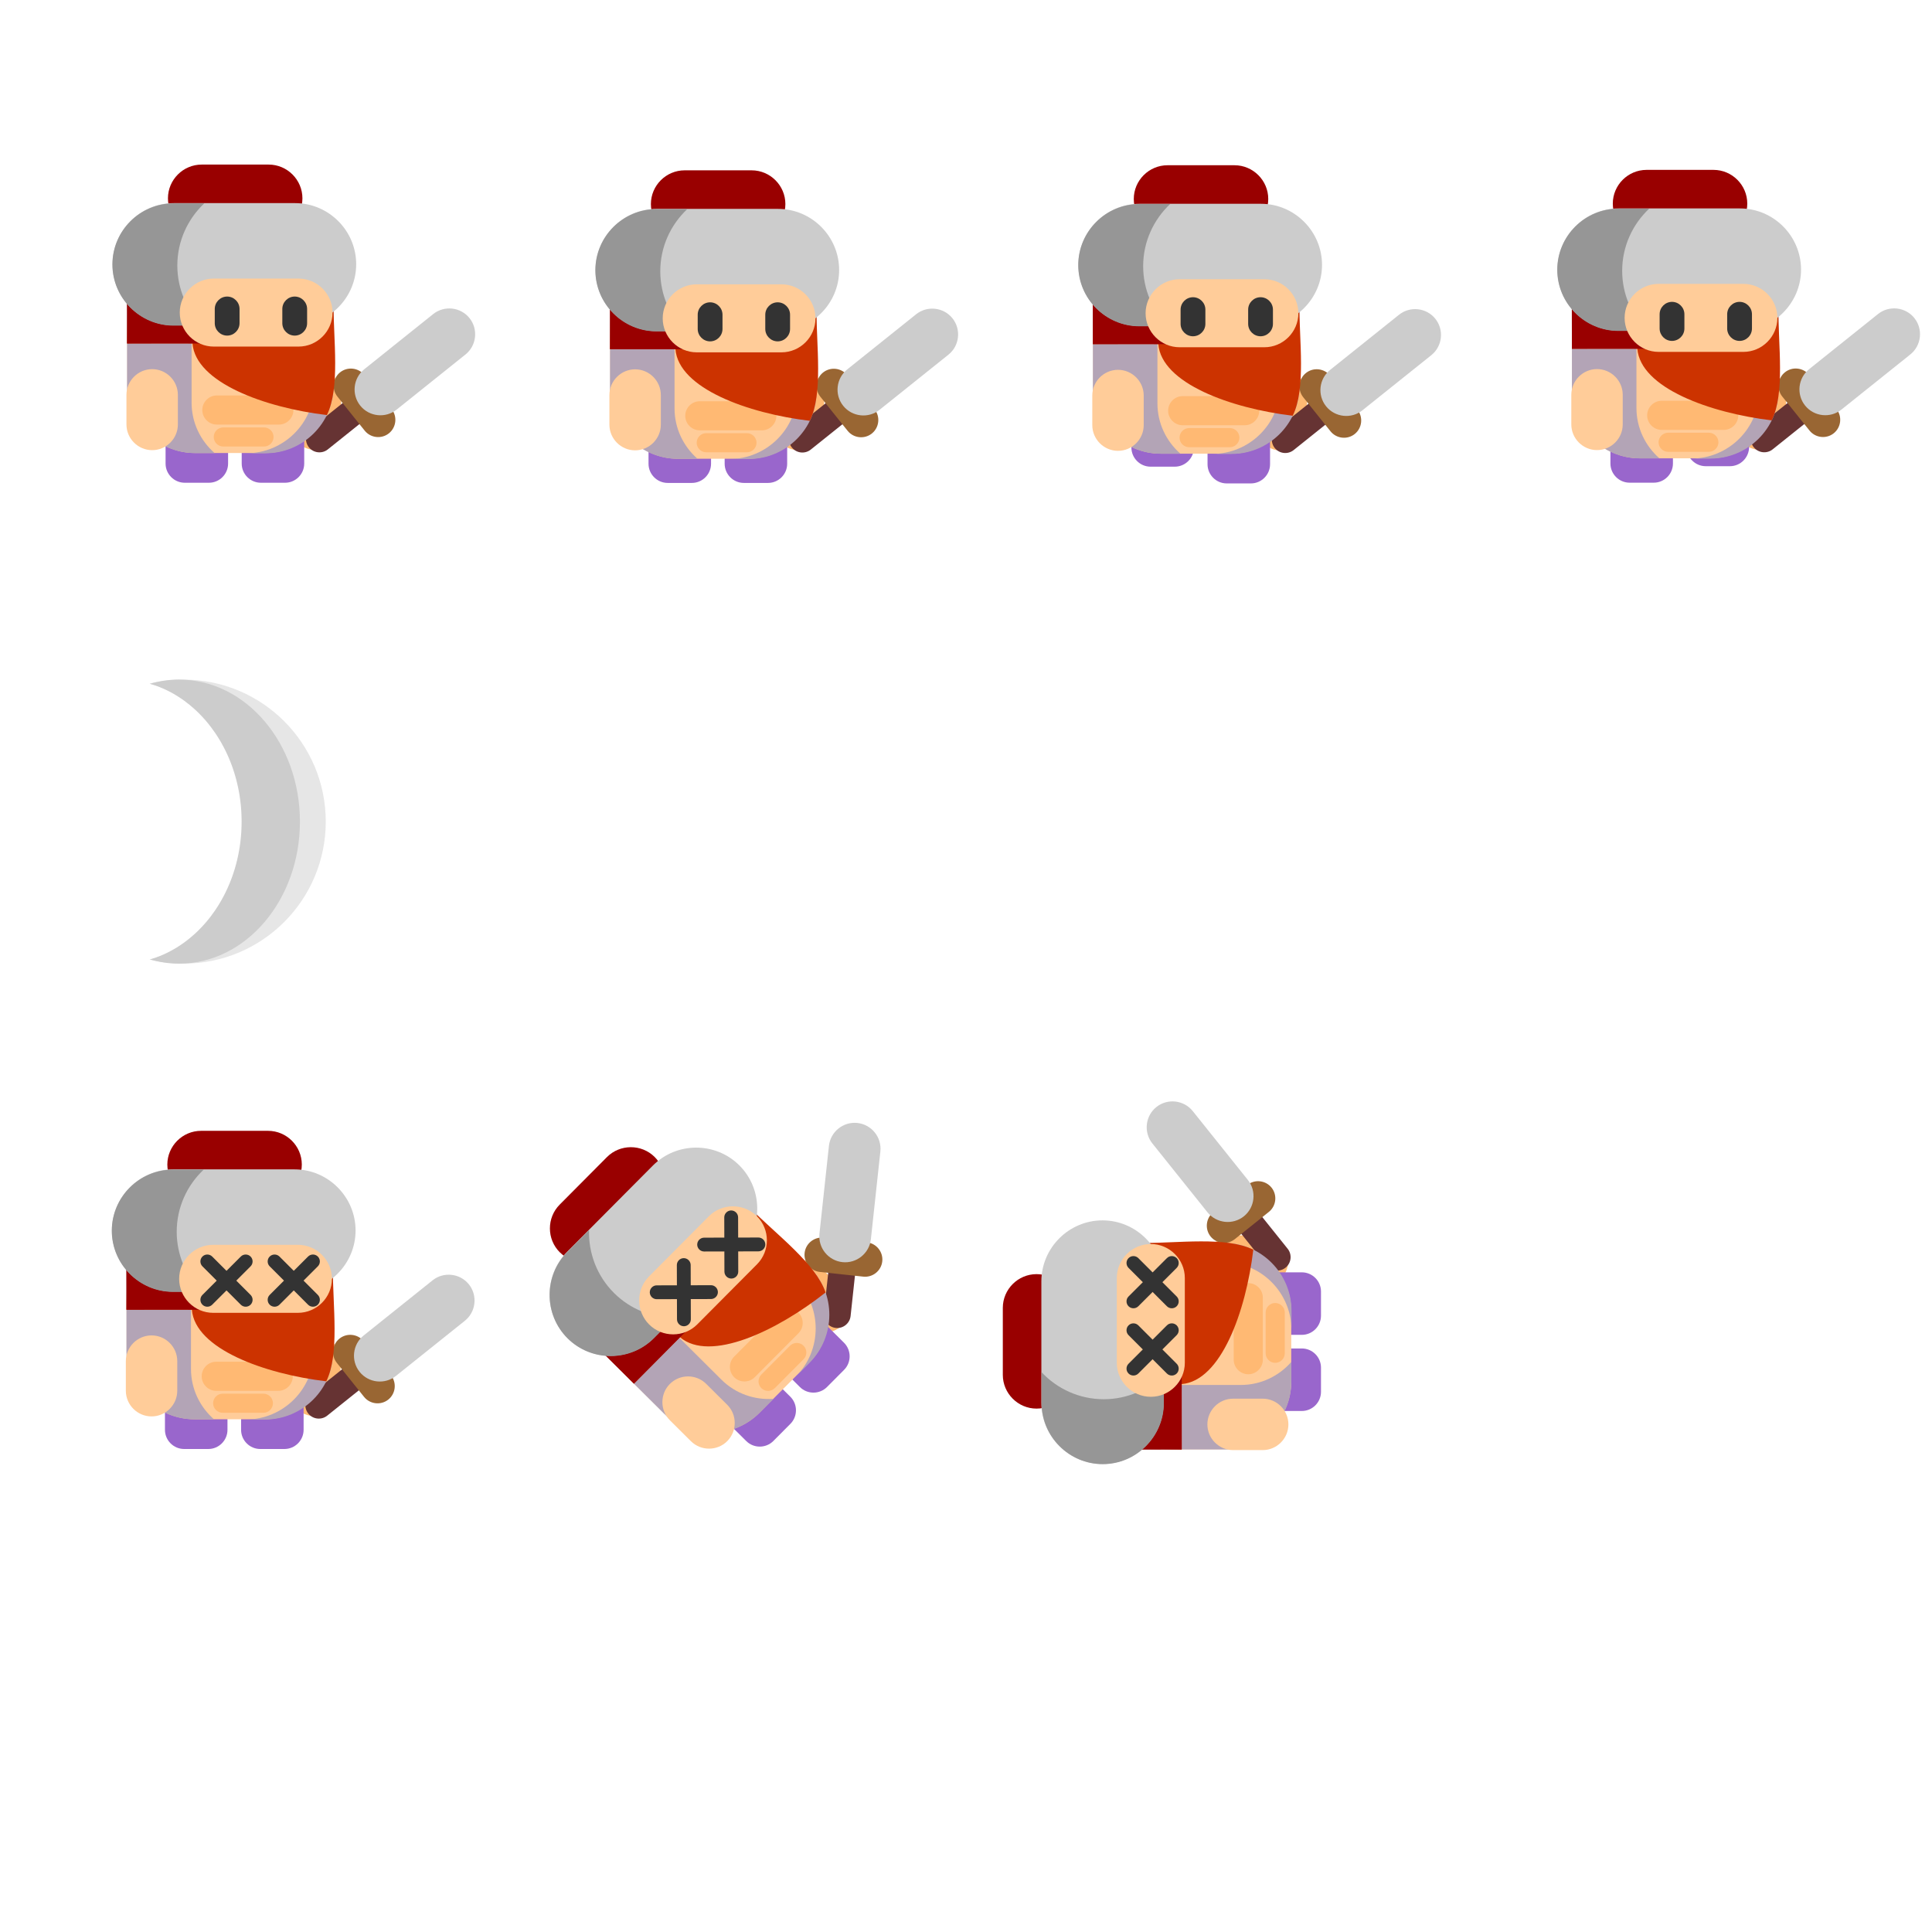 <?xml version="1.0" encoding="UTF-8" standalone="no"?>
<svg
   xmlns:dc="http://purl.org/dc/elements/1.1/"
   xmlns:cc="http://creativecommons.org/ns#"
   xmlns:rdf="http://www.w3.org/1999/02/22-rdf-syntax-ns#"
   xmlns:svg="http://www.w3.org/2000/svg"
   xmlns="http://www.w3.org/2000/svg"
   xmlns:sodipodi="http://sodipodi.sourceforge.net/DTD/sodipodi-0.dtd"
   xmlns:inkscape="http://www.inkscape.org/namespaces/inkscape"
   width="1024"
   height="1024"
   viewBox="0 0 270.933 270.933"
   version="1.1"
   id="svg3565"
   inkscape:version="1.0.1 (3bc2e813f5, 2020-09-07)"
   sodipodi:docname="разбойник с мечем.svg"
   inkscape:export-filename="C:\Users\Kolobok\Desktop\проекты\Рыцарь\knightframes.png"
   inkscape:export-xdpi="96.00001"
   inkscape:export-ydpi="96.00001">
  <title
     id="title4661">Тайл размером 256x256</title>
  <defs
     id="defs3559" />
  <sodipodi:namedview
     id="base"
     pagecolor="#ffffff"
     bordercolor="#666666"
     borderopacity="1.0"
     inkscape:pageopacity="0.0"
     inkscape:pageshadow="2"
     inkscape:zoom="0.12374369"
     inkscape:cx="107.72292"
     inkscape:cy="719.60001"
     inkscape:document-units="mm"
     inkscape:current-layer="layer1"
     showgrid="true"
     units="px"
     width="256px"
     inkscape:snap-global="false"
     inkscape:document-rotation="0"
     inkscape:window-width="1920"
     inkscape:window-height="1017"
     inkscape:window-x="-8"
     inkscape:window-y="-8"
     inkscape:window-maximized="1">
    <inkscape:grid
       type="xygrid"
       id="grid5244"
       units="px"
       spacingx="67.733"
       spacingy="67.733"
       empspacing="1" />
    <inkscape:grid
       type="xygrid"
       id="grid8949"
       color="#e33fff"
       opacity="0.125"
       empcolor="#e33fff"
       empopacity="0.251"
       units="px"
       spacingx="33.867"
       spacingy="33.867"
       empspacing="8" />
  </sodipodi:namedview>
  <g
     inkscape:label="Layer 1"
     inkscape:groupmode="layer"
     id="layer1"
     transform="translate(0,-26.067)">
    <g
       id="g1353"
       transform="translate(-333.469,154.781)">
      <path
         class="fil22"
         d="m 359.237,-33.415 c -1.658,0 -3.268,0.204 -4.808,0.586 v 0 c 0.132,0.033 0.263,0.067 0.394,0.102 l 0.021,0.006 c 0.801,0.217 1.581,0.482 2.338,0.793 l 0.012,0.005 c 0.123,0.051 0.245,0.102 0.367,0.155 l 0.018,0.008 c 0.744,0.325 1.464,0.694 2.158,1.104 l 0.035,0.021 c 0.108,0.064 0.215,0.129 0.322,0.195 l 0.03,0.018 c 0.559,0.348 1.099,0.723 1.62,1.123 0.016,0.013 0.033,0.026 0.05,0.038 0.091,0.07 0.181,0.142 0.271,0.214 l 0.064,0.051 c 0.089,0.072 0.178,0.145 0.266,0.219 0.016,0.013 0.032,0.027 0.048,0.041 0.388,0.327 0.763,0.668 1.125,1.023 0.018,0.018 0.036,0.035 0.054,0.053 0.076,0.075 0.151,0.151 0.225,0.227 0.028,0.028 0.055,0.056 0.082,0.084 0.071,0.073 0.141,0.146 0.21,0.22 0.03,0.031 0.059,0.063 0.088,0.095 0.069,0.074 0.137,0.149 0.205,0.224 0.025,0.028 0.05,0.056 0.075,0.084 0.23,0.259 0.454,0.524 0.671,0.796 0.022,0.027 0.044,0.054 0.065,0.081 0.058,0.074 0.116,0.148 0.173,0.223 0.032,0.042 0.065,0.084 0.097,0.126 0.054,0.071 0.107,0.143 0.16,0.215 0.034,0.047 0.068,0.094 0.103,0.141 0.05,0.07 0.101,0.141 0.151,0.212 0.035,0.05 0.069,0.1 0.103,0.149 0.049,0.071 0.098,0.142 0.146,0.214 0.033,0.049 0.065,0.098 0.097,0.147 0.121,0.184 0.239,0.37 0.354,0.558 l 0.005,0.007 c 0.042,0.069 0.083,0.139 0.124,0.208 0.034,0.058 0.069,0.117 0.103,0.175 0.04,0.068 0.078,0.136 0.116,0.204 0.036,0.062 0.071,0.125 0.105,0.188 0.037,0.067 0.073,0.134 0.109,0.201 0.035,0.065 0.07,0.131 0.104,0.197 0.034,0.066 0.068,0.132 0.102,0.198 0.035,0.07 0.07,0.14 0.105,0.21 0.031,0.063 0.062,0.127 0.093,0.191 0.041,0.086 0.081,0.173 0.121,0.26 0.035,0.075 0.069,0.15 0.103,0.225 0.046,0.104 0.092,0.208 0.137,0.314 0.025,0.058 0.049,0.117 0.073,0.176 0.033,0.081 0.067,0.162 0.099,0.243 0.025,0.062 0.049,0.124 0.073,0.187 0.031,0.08 0.061,0.159 0.091,0.239 0.023,0.062 0.046,0.125 0.069,0.188 0.03,0.083 0.059,0.165 0.087,0.248 0.021,0.06 0.042,0.121 0.063,0.181 0.03,0.092 0.06,0.184 0.089,0.277 0.017,0.052 0.034,0.104 0.051,0.157 0.043,0.142 0.086,0.285 0.127,0.428 0.01,0.037 0.02,0.074 0.03,0.111 0.031,0.11 0.061,0.22 0.09,0.331 0.015,0.057 0.028,0.113 0.043,0.17 0.023,0.093 0.046,0.186 0.068,0.279 0.014,0.06 0.028,0.121 0.041,0.181 0.021,0.091 0.041,0.183 0.06,0.275 0.013,0.061 0.025,0.122 0.038,0.183 0.019,0.096 0.037,0.192 0.055,0.287 0.01,0.056 0.021,0.113 0.031,0.169 0.021,0.117 0.04,0.234 0.058,0.352 0.006,0.036 0.012,0.071 0.018,0.107 0.023,0.153 0.044,0.306 0.064,0.46 0.006,0.044 0.01,0.088 0.016,0.133 0.013,0.112 0.026,0.224 0.038,0.336 0.006,0.057 0.011,0.114 0.017,0.171 0.009,0.101 0.018,0.201 0.026,0.302 0.005,0.061 0.01,0.122 0.014,0.183 0.007,0.1 0.013,0.199 0.019,0.299 0.004,0.06 0.007,0.119 0.01,0.179 0.005,0.108 0.009,0.216 0.012,0.324 0.003,0.052 0.004,0.103 0.005,0.155 0.004,0.159 0.006,0.319 0.006,0.479 0,0.16 -0.003,0.32 -0.006,0.479 0,0.052 -0.003,0.103 -0.005,0.155 -0.003,0.108 -0.007,0.216 -0.012,0.324 -0.003,0.06 -0.006,0.119 -0.01,0.179 -0.006,0.1 -0.012,0.199 -0.019,0.299 -0.004,0.061 -0.009,0.122 -0.014,0.183 -0.008,0.101 -0.017,0.202 -0.026,0.302 -0.006,0.057 -0.011,0.114 -0.017,0.171 -0.012,0.112 -0.025,0.224 -0.038,0.336 -0.006,0.044 -0.01,0.088 -0.016,0.133 -0.02,0.154 -0.041,0.307 -0.064,0.459 -0.006,0.036 -0.012,0.071 -0.018,0.107 -0.018,0.118 -0.037,0.235 -0.058,0.352 -0.01,0.057 -0.021,0.113 -0.031,0.169 -0.018,0.096 -0.036,0.192 -0.055,0.287 -0.013,0.061 -0.025,0.122 -0.038,0.183 -0.019,0.092 -0.039,0.183 -0.06,0.275 -0.013,0.06 -0.027,0.121 -0.041,0.181 -0.022,0.093 -0.045,0.186 -0.068,0.279 -0.015,0.057 -0.028,0.114 -0.043,0.17 -0.029,0.111 -0.059,0.221 -0.09,0.331 -0.01,0.037 -0.02,0.074 -0.03,0.111 -0.041,0.143 -0.083,0.286 -0.127,0.428 -0.017,0.052 -0.034,0.104 -0.051,0.157 -0.029,0.092 -0.059,0.185 -0.089,0.277 -0.021,0.061 -0.042,0.121 -0.063,0.181 -0.028,0.083 -0.057,0.166 -0.087,0.248 -0.023,0.063 -0.046,0.126 -0.069,0.188 -0.03,0.08 -0.06,0.16 -0.091,0.239 -0.024,0.062 -0.048,0.124 -0.073,0.186 -0.032,0.081 -0.066,0.162 -0.099,0.243 -0.024,0.059 -0.048,0.118 -0.073,0.176 -0.045,0.105 -0.091,0.21 -0.137,0.314 -0.034,0.075 -0.068,0.15 -0.103,0.225 -0.04,0.087 -0.08,0.174 -0.121,0.26 -0.031,0.064 -0.062,0.127 -0.093,0.191 -0.035,0.07 -0.07,0.14 -0.105,0.21 -0.034,0.066 -0.068,0.132 -0.102,0.198 -0.034,0.066 -0.069,0.131 -0.104,0.197 -0.036,0.067 -0.072,0.134 -0.109,0.201 -0.034,0.063 -0.069,0.125 -0.105,0.188 -0.038,0.068 -0.076,0.136 -0.116,0.204 -0.034,0.059 -0.069,0.117 -0.103,0.175 -0.041,0.07 -0.082,0.139 -0.124,0.208 l -0.005,0.007 c -0.115,0.188 -0.233,0.374 -0.354,0.558 -0.032,0.049 -0.064,0.098 -0.097,0.147 -0.048,0.072 -0.097,0.143 -0.146,0.214 -0.034,0.05 -0.069,0.1 -0.103,0.149 -0.05,0.071 -0.101,0.141 -0.151,0.212 -0.035,0.047 -0.069,0.094 -0.103,0.141 -0.053,0.072 -0.106,0.144 -0.16,0.215 -0.032,0.042 -0.065,0.084 -0.097,0.126 -0.057,0.074 -0.115,0.149 -0.173,0.223 -0.021,0.027 -0.043,0.054 -0.065,0.081 -0.217,0.271 -0.441,0.536 -0.671,0.796 -0.025,0.028 -0.05,0.056 -0.075,0.084 -0.067,0.075 -0.136,0.15 -0.205,0.224 -0.029,0.032 -0.058,0.063 -0.088,0.095 -0.069,0.074 -0.139,0.147 -0.21,0.22 -0.027,0.028 -0.054,0.056 -0.082,0.084 -0.074,0.076 -0.149,0.152 -0.225,0.227 -0.018,0.018 -0.036,0.035 -0.054,0.053 -0.362,0.355 -0.737,0.696 -1.125,1.023 -0.016,0.013 -0.032,0.027 -0.048,0.041 -0.088,0.074 -0.177,0.147 -0.266,0.219 l -0.064,0.051 c -0.09,0.072 -0.18,0.143 -0.271,0.214 l -0.05,0.038 c -0.521,0.4 -1.061,0.775 -1.62,1.122 l -0.03,0.018 c -0.107,0.066 -0.214,0.131 -0.322,0.195 l -0.035,0.021 c -0.694,0.41 -1.414,0.779 -2.158,1.104 l -0.018,0.008 c -0.122,0.053 -0.244,0.105 -0.367,0.156 l -0.012,0.005 c -0.757,0.311 -1.537,0.576 -2.338,0.793 l -0.021,0.006 c -0.131,0.035 -0.262,0.069 -0.394,0.102 v 0 c 1.54,0.382 3.15,0.586 4.808,0.586 10.999,0 19.915,-8.916 19.915,-19.915 0,-10.999 -8.916,-19.915 -19.915,-19.915 z"
         id="path8880"
         style="clip-rule:evenodd;fill:#e6e6e6;fill-rule:evenodd;stroke-width:0.003;image-rendering:optimizeQuality;shape-rendering:geometricPrecision;text-rendering:geometricPrecision" />
      <path
         class="fil13"
         d="m 358.586,-33.415 c -1.411,0 -2.781,0.204 -4.091,0.586 v 0 c 0.113,0.033 0.224,0.067 0.336,0.102 l 0.018,0.006 c 0.68,0.217 1.344,0.482 1.988,0.793 l 0.011,0.005 c 0.104,0.051 0.208,0.102 0.312,0.155 l 0.015,0.008 c 0.633,0.325 1.246,0.694 1.836,1.104 l 0.03,0.021 c 0.092,0.064 0.183,0.129 0.274,0.195 l 0.025,0.018 c 0.476,0.348 0.936,0.723 1.379,1.123 0.014,0.013 0.028,0.026 0.042,0.038 0.078,0.07 0.155,0.142 0.231,0.214 l 0.054,0.051 c 0.076,0.072 0.152,0.145 0.227,0.219 0.013,0.013 0.027,0.027 0.041,0.041 0.33,0.327 0.649,0.668 0.957,1.023 0.015,0.018 0.031,0.035 0.046,0.053 0.065,0.075 0.128,0.151 0.192,0.227 0.023,0.028 0.046,0.056 0.069,0.084 0.06,0.073 0.12,0.146 0.179,0.22 0.025,0.031 0.05,0.063 0.075,0.095 0.058,0.074 0.117,0.149 0.174,0.224 0.021,0.028 0.042,0.056 0.063,0.084 0.197,0.259 0.387,0.524 0.572,0.796 0.018,0.027 0.037,0.054 0.055,0.081 0.05,0.074 0.098,0.148 0.147,0.223 0.028,0.042 0.055,0.084 0.082,0.126 0.046,0.071 0.092,0.143 0.137,0.215 0.029,0.047 0.058,0.094 0.087,0.141 0.043,0.07 0.086,0.141 0.129,0.212 0.029,0.05 0.059,0.1 0.088,0.149 0.042,0.071 0.083,0.142 0.124,0.214 0.028,0.049 0.055,0.098 0.082,0.147 0.103,0.184 0.204,0.37 0.302,0.558 l 0.004,0.007 c 0.035,0.069 0.07,0.139 0.105,0.208 0.03,0.058 0.059,0.117 0.088,0.175 0.034,0.068 0.066,0.136 0.099,0.204 0.03,0.062 0.06,0.125 0.089,0.188 0.031,0.067 0.062,0.134 0.093,0.201 0.03,0.065 0.059,0.131 0.088,0.197 0.029,0.066 0.058,0.132 0.087,0.198 0.03,0.07 0.059,0.14 0.089,0.21 0.027,0.063 0.053,0.127 0.079,0.191 0.035,0.086 0.07,0.173 0.104,0.26 0.029,0.075 0.058,0.15 0.087,0.225 0.039,0.104 0.078,0.208 0.116,0.314 0.022,0.058 0.042,0.117 0.063,0.176 0.028,0.081 0.056,0.162 0.084,0.243 0.021,0.062 0.042,0.124 0.062,0.187 0.026,0.08 0.052,0.159 0.078,0.239 0.019,0.062 0.039,0.125 0.058,0.188 0.025,0.083 0.05,0.165 0.075,0.248 0.017,0.06 0.035,0.121 0.052,0.181 0.027,0.092 0.052,0.184 0.077,0.277 0.014,0.052 0.029,0.104 0.043,0.157 0.037,0.142 0.073,0.285 0.108,0.428 0.009,0.037 0.017,0.074 0.026,0.111 0.026,0.11 0.051,0.22 0.076,0.331 0.012,0.057 0.024,0.113 0.036,0.17 0.02,0.093 0.04,0.186 0.058,0.279 0.012,0.06 0.024,0.121 0.036,0.181 0.017,0.091 0.034,0.183 0.05,0.275 0.011,0.061 0.022,0.122 0.033,0.183 0.016,0.096 0.031,0.192 0.046,0.287 0.009,0.056 0.018,0.113 0.027,0.169 0.017,0.117 0.034,0.234 0.05,0.352 0.004,0.036 0.01,0.071 0.014,0.107 0.02,0.153 0.038,0.306 0.055,0.46 0.005,0.044 0.009,0.088 0.013,0.133 0.012,0.112 0.023,0.224 0.033,0.336 0.005,0.057 0.009,0.114 0.014,0.171 0.008,0.101 0.016,0.201 0.023,0.302 0.004,0.061 0.008,0.122 0.012,0.183 0.006,0.1 0.011,0.199 0.016,0.299 0.003,0.06 0.006,0.119 0.008,0.179 0.004,0.108 0.008,0.216 0.01,0.324 0.003,0.052 0.004,0.103 0.005,0.155 0.003,0.159 0.005,0.319 0.005,0.479 0,0.16 -0.003,0.32 -0.005,0.479 0,0.052 -0.003,0.103 -0.005,0.155 -0.003,0.108 -0.006,0.216 -0.01,0.324 -0.003,0.06 -0.005,0.119 -0.008,0.179 -0.005,0.1 -0.01,0.199 -0.016,0.299 -0.004,0.061 -0.008,0.122 -0.012,0.183 -0.007,0.101 -0.015,0.202 -0.023,0.302 -0.004,0.057 -0.009,0.114 -0.014,0.171 -0.01,0.112 -0.021,0.224 -0.033,0.336 -0.004,0.044 -0.008,0.088 -0.013,0.133 -0.017,0.154 -0.035,0.307 -0.055,0.459 -0.004,0.036 -0.01,0.071 -0.014,0.107 -0.016,0.118 -0.033,0.235 -0.05,0.352 -0.009,0.057 -0.018,0.113 -0.027,0.169 -0.015,0.096 -0.03,0.192 -0.046,0.287 -0.011,0.061 -0.022,0.122 -0.033,0.183 -0.016,0.092 -0.033,0.183 -0.05,0.275 -0.012,0.06 -0.024,0.121 -0.036,0.181 -0.018,0.093 -0.038,0.186 -0.058,0.279 -0.012,0.057 -0.024,0.114 -0.036,0.17 -0.025,0.111 -0.05,0.221 -0.076,0.331 -0.009,0.037 -0.017,0.074 -0.026,0.111 -0.035,0.143 -0.071,0.286 -0.108,0.428 -0.014,0.052 -0.029,0.104 -0.043,0.157 -0.025,0.092 -0.05,0.185 -0.077,0.277 -0.017,0.061 -0.035,0.121 -0.052,0.181 -0.025,0.083 -0.05,0.166 -0.075,0.248 -0.019,0.063 -0.039,0.126 -0.058,0.188 -0.026,0.08 -0.052,0.16 -0.078,0.239 -0.02,0.062 -0.041,0.124 -0.062,0.186 -0.027,0.081 -0.056,0.162 -0.084,0.243 -0.021,0.059 -0.041,0.118 -0.063,0.176 -0.038,0.105 -0.077,0.21 -0.116,0.314 -0.029,0.075 -0.058,0.15 -0.087,0.225 -0.034,0.087 -0.069,0.174 -0.104,0.26 -0.026,0.064 -0.052,0.127 -0.079,0.191 -0.029,0.07 -0.059,0.14 -0.089,0.21 -0.029,0.066 -0.058,0.132 -0.087,0.198 -0.029,0.066 -0.059,0.131 -0.088,0.197 -0.031,0.067 -0.062,0.134 -0.093,0.201 -0.029,0.063 -0.059,0.125 -0.089,0.188 -0.033,0.068 -0.065,0.136 -0.099,0.204 -0.029,0.059 -0.058,0.117 -0.088,0.175 -0.035,0.07 -0.07,0.139 -0.105,0.208 l -0.004,0.007 c -0.098,0.188 -0.199,0.374 -0.302,0.558 -0.027,0.049 -0.054,0.098 -0.082,0.147 -0.041,0.072 -0.083,0.143 -0.124,0.214 -0.029,0.05 -0.059,0.1 -0.088,0.149 -0.043,0.071 -0.086,0.141 -0.129,0.212 -0.029,0.047 -0.058,0.094 -0.087,0.141 -0.045,0.072 -0.091,0.144 -0.137,0.215 -0.027,0.042 -0.055,0.084 -0.082,0.126 -0.049,0.074 -0.097,0.149 -0.147,0.223 -0.018,0.027 -0.037,0.054 -0.055,0.081 -0.185,0.271 -0.375,0.536 -0.572,0.796 -0.021,0.028 -0.042,0.056 -0.063,0.084 -0.057,0.075 -0.116,0.15 -0.174,0.224 -0.025,0.032 -0.05,0.063 -0.075,0.095 -0.059,0.074 -0.119,0.147 -0.179,0.22 -0.023,0.028 -0.046,0.056 -0.069,0.084 -0.064,0.076 -0.127,0.152 -0.192,0.227 -0.015,0.018 -0.031,0.035 -0.046,0.053 -0.308,0.355 -0.627,0.696 -0.957,1.023 -0.014,0.013 -0.028,0.027 -0.041,0.041 -0.075,0.074 -0.151,0.147 -0.227,0.219 l -0.054,0.051 c -0.076,0.072 -0.153,0.143 -0.231,0.214 l -0.042,0.038 c -0.443,0.4 -0.903,0.775 -1.379,1.122 l -0.025,0.018 c -0.091,0.066 -0.182,0.131 -0.274,0.195 l -0.03,0.021 c -0.59,0.41 -1.203,0.779 -1.836,1.104 l -0.015,0.008 c -0.104,0.053 -0.208,0.105 -0.312,0.156 l -0.011,0.005 c -0.644,0.311 -1.307,0.576 -1.988,0.793 l -0.018,0.006 c -0.112,0.035 -0.223,0.069 -0.336,0.102 v 0 c 1.31,0.382 2.68,0.586 4.091,0.586 9.358,0 16.944,-8.916 16.944,-19.915 0,-10.999 -7.586,-19.915 -16.944,-19.915 z"
         id="path8882"
         style="clip-rule:evenodd;fill:#cccccc;fill-rule:evenodd;stroke-width:0.003;image-rendering:optimizeQuality;shape-rendering:geometricPrecision;text-rendering:geometricPrecision" />
    </g>
    <g
       id="g1193"
       transform="translate(78.046,86.973)">
      <path
         class="fil15"
         d="m 168.807,-9.182 v 0 c -1.983,0 -3.606,1.623 -3.606,3.606 v 4.149 c 0,1.983 1.623,3.606 3.606,3.606 v 0 c 1.983,0 3.606,-1.623 3.606,-3.606 v -4.149 c 0,-1.983 -1.623,-3.606 -3.606,-3.606 z"
         id="path8884"
         style="clip-rule:evenodd;fill:#ffb973;fill-rule:evenodd;stroke-width:0.003;image-rendering:optimizeQuality;shape-rendering:geometricPrecision;text-rendering:geometricPrecision" />
      <path
         class="fil11"
         d="m 175.855,-4.558 v 0 c -0.648,-0.809 -1.84,-0.941 -2.649,-0.294 l -5.021,4.018 c -0.809,0.648 -0.941,1.84 -0.293,2.649 v 0 c 0.648,0.809 1.84,0.941 2.649,0.294 l 5.02,-4.018 c 0.81,-0.648 0.942,-1.84 0.294,-2.649 z"
         id="path8886"
         style="clip-rule:evenodd;fill:#663333;fill-rule:evenodd;stroke-width:0.003;image-rendering:optimizeQuality;shape-rendering:geometricPrecision;text-rendering:geometricPrecision" />
      <path
         class="fil12"
         d="m 179.488,-3.548 -3.823,-4.775 c -0.831,-1.038 -2.36,-1.208 -3.399,-0.377 v 0 c -1.038,0.831 -1.208,2.361 -0.377,3.399 l 3.823,4.775 c 0.831,1.038 2.36,1.208 3.399,0.377 v 0 c 1.038,-0.831 1.208,-2.361 0.377,-3.399 z"
         id="path8888"
         style="clip-rule:evenodd;fill:#996633;fill-rule:evenodd;stroke-width:0.003;image-rendering:optimizeQuality;shape-rendering:geometricPrecision;text-rendering:geometricPrecision" />
      <path
         class="fil13"
         d="m 190.414,-16.303 v 0 c -1.246,-1.558 -3.541,-1.812 -5.098,-0.565 l -9.662,7.734 c -1.558,1.247 -1.812,3.541 -0.565,5.099 v 0 c 1.246,1.558 3.541,1.812 5.098,0.565 l 9.662,-7.733 c 1.558,-1.247 1.812,-3.541 0.565,-5.099 z"
         id="path8890"
         style="clip-rule:evenodd;fill:#cccccc;fill-rule:evenodd;stroke-width:0.003;image-rendering:optimizeQuality;shape-rendering:geometricPrecision;text-rendering:geometricPrecision" />
      <path
         class="fil80"
         d="m 153.871,-4.648 h -3.393 c -1.478,0 -2.687,1.209 -2.687,2.687 v 6.057 c 0,1.478 1.209,2.687 2.687,2.687 h 3.393 c 1.478,0 2.687,-1.209 2.687,-2.687 v -6.057 c 0,-1.478 -1.209,-2.687 -2.687,-2.687 z"
         id="path8892"
         style="clip-rule:evenodd;fill:#9966cc;fill-rule:evenodd;stroke-width:0.003;image-rendering:optimizeQuality;shape-rendering:geometricPrecision;text-rendering:geometricPrecision" />
      <path
         class="fil80"
         d="m 164.548,-6.96 h -3.394 c -1.478,0 -2.687,1.209 -2.687,2.687 v 6.057 c 0,1.478 1.209,2.687 2.687,2.687 h 3.394 c 1.478,0 2.687,-1.209 2.687,-2.687 v -6.057 c 0,-1.478 -1.209,-2.687 -2.687,-2.687 z"
         id="path8894"
         style="clip-rule:evenodd;fill:#9966cc;fill-rule:evenodd;stroke-width:0.003;image-rendering:optimizeQuality;shape-rendering:geometricPrecision;text-rendering:geometricPrecision" />
      <path
         class="fil61"
         d="m 161.751,-27.3 h -9.821 c -5.233,0 -9.513,4.281 -9.513,9.513 v 11.638 c 0,5.232 4.28,9.513 9.513,9.513 h 9.821 c 5.232,0 9.513,-4.281 9.513,-9.513 V -17.788 c 0,-5.232 -4.281,-9.513 -9.513,-9.513 z"
         id="path8896"
         style="clip-rule:evenodd;fill:#ffcc99;fill-rule:evenodd;stroke-width:0.003;image-rendering:optimizeQuality;shape-rendering:geometricPrecision;text-rendering:geometricPrecision" />
      <path
         class="fil62"
         d="m 155.006,-27.288 h -3.103 c -5.232,0 -9.512,4.246 -9.512,9.435 v 5.707 6.086 c 0,5.189 4.28,9.435 9.512,9.435 h 2.767 c -1.977,-1.732 -3.229,-4.262 -3.229,-7.068 V -19.939 c 0,-2.962 1.395,-5.616 3.565,-7.349 z"
         id="path8898"
         style="clip-rule:evenodd;fill:#b3a4b6;fill-rule:evenodd;stroke-width:0.003;image-rendering:optimizeQuality;shape-rendering:geometricPrecision;text-rendering:geometricPrecision" />
      <path
         class="fil62"
         d="m 159.125,-27.263 h 2.715 c 5.232,0 9.513,4.246 9.513,9.435 v 11.793 c 0,5.189 -4.281,9.435 -9.513,9.435 h -2.715 c 5.232,0 9.513,-4.246 9.513,-9.435 V -17.828 c 0,-5.189 -4.281,-9.435 -9.513,-9.435 z"
         id="path8900"
         style="clip-rule:evenodd;fill:#b3a4b6;fill-rule:evenodd;stroke-width:0.003;image-rendering:optimizeQuality;shape-rendering:geometricPrecision;text-rendering:geometricPrecision" />
      <path
         class="fil15"
         d="m 163.679,-4.705 h -8.695 c -1.123,0 -2.042,0.919 -2.042,2.042 v 0 c 0,1.123 0.919,2.042 2.042,2.042 h 8.695 c 1.123,0 2.042,-0.919 2.042,-2.042 v 0 c 0,-1.123 -0.919,-2.042 -2.042,-2.042 z"
         id="path8902"
         style="clip-rule:evenodd;fill:#ffb973;fill-rule:evenodd;stroke-width:0.003;image-rendering:optimizeQuality;shape-rendering:geometricPrecision;text-rendering:geometricPrecision" />
      <path
         class="fil15"
         d="m 161.594,-0.225 h -5.709 c -0.738,0 -1.341,0.604 -1.341,1.341 v 0 c 0,0.738 0.603,1.341 1.341,1.341 h 5.709 c 0.738,0 1.341,-0.604 1.341,-1.341 v 0 c 0,-0.738 -0.603,-1.341 -1.341,-1.341 z"
         id="path8904"
         style="clip-rule:evenodd;fill:#ffb973;fill-rule:evenodd;stroke-width:0.003;image-rendering:optimizeQuality;shape-rendering:geometricPrecision;text-rendering:geometricPrecision" />
      <path
         class="fil37"
         d="m 161.817,-27.334 h -9.822 c -5.232,0 -9.433,4.247 -9.513,9.435 l -0.091,5.902 9.173,-0.006 c 0.444,5.495 10.143,9.004 18.848,10.048 1.878,-3.822 0.917,-10.467 0.917,-15.944 0,-5.189 -4.28,-9.435 -9.512,-9.435 z"
         id="path8906"
         style="clip-rule:evenodd;fill:#cc3300;fill-rule:evenodd;stroke-width:0.003;image-rendering:optimizeQuality;shape-rendering:geometricPrecision;text-rendering:geometricPrecision" />
      <path
         class="fil10"
         d="m 155.373,-27.411 h -3.196 c -5.39,0 -9.811,4.275 -9.8,9.501 l 0.014,5.914 8.053,-0.005 2.351,0.013 -1.094,-8.023 c -0.404,-2.955 1.437,-5.655 3.672,-7.4 z"
         id="path8908"
         style="clip-rule:evenodd;fill:#990000;fill-rule:evenodd;stroke-width:0.003;image-rendering:optimizeQuality;shape-rendering:geometricPrecision;text-rendering:geometricPrecision" />
      <path
         class="fil61"
         d="m 145.911,-9.148 v 0 c -1.983,0 -3.605,1.623 -3.605,3.606 v 4.149 c 0,1.983 1.622,3.606 3.605,3.606 v 0 c 1.984,0 3.606,-1.623 3.606,-3.606 v -4.149 c 0,-1.983 -1.622,-3.606 -3.606,-3.606 z"
         id="path8910"
         style="clip-rule:evenodd;fill:#ffcc99;fill-rule:evenodd;stroke-width:0.003;image-rendering:optimizeQuality;shape-rendering:geometricPrecision;text-rendering:geometricPrecision" />
      <path
         class="fil10"
         d="m 162.251,-37.083 h -9.396 c -2.602,0 -4.731,2.129 -4.731,4.731 v 0 c 0,2.602 2.129,4.731 4.731,4.731 h 9.396 c 2.602,0 4.731,-2.129 4.731,-4.731 v 0 c 0,-2.602 -2.129,-4.731 -4.731,-4.731 z"
         id="path8912"
         style="clip-rule:evenodd;fill:#990000;fill-rule:evenodd;stroke-width:0.003;image-rendering:optimizeQuality;shape-rendering:geometricPrecision;text-rendering:geometricPrecision" />
      <path
         class="fil13"
         d="m 165.95,-31.678 h -17.024 c -4.714,0 -8.572,3.857 -8.572,8.572 v 0 c 0,4.715 3.858,8.572 8.572,8.572 h 17.024 c 4.714,0 8.572,-3.857 8.572,-8.572 v 0 c 0,-4.715 -3.858,-8.572 -8.572,-8.572 z"
         id="path8914"
         style="clip-rule:evenodd;fill:#cccccc;fill-rule:evenodd;stroke-width:0.003;image-rendering:optimizeQuality;shape-rendering:geometricPrecision;text-rendering:geometricPrecision" />
      <path
         class="fil81"
         d="m 153.222,-31.643 h -4.315 c -4.714,0 -8.572,3.857 -8.572,8.572 v 0 c 0,4.715 3.858,8.572 8.572,8.572 h 4.022 c -2.154,-2.169 -3.49,-5.151 -3.49,-8.43 v 0 c 0,-3.425 1.458,-6.526 3.783,-8.714 z"
         id="path8916"
         style="clip-rule:evenodd;fill:#969696;fill-rule:evenodd;stroke-width:0.003;image-rendering:optimizeQuality;shape-rendering:geometricPrecision;text-rendering:geometricPrecision" />
      <path
         class="fil61"
         d="m 166.436,-21.097 h -11.886 c -2.623,0 -4.769,2.146 -4.769,4.769 v 0 c 0,2.623 2.146,4.769 4.769,4.769 h 11.886 c 2.622,0 4.768,-2.146 4.768,-4.769 v 0 c 0,-2.623 -2.146,-4.769 -4.768,-4.769 z"
         id="path8918"
         style="clip-rule:evenodd;fill:#ffcc99;fill-rule:evenodd;stroke-width:0.003;image-rendering:optimizeQuality;shape-rendering:geometricPrecision;text-rendering:geometricPrecision" />
      <path
         class="fil18"
         d="m 165.902,-18.575 v 0 c -0.956,0 -1.738,0.782 -1.738,1.738 v 2 c 0,0.956 0.782,1.738 1.738,1.738 v 0 c 0.955,0 1.737,-0.782 1.737,-1.738 v -2 c 0,-0.956 -0.782,-1.738 -1.737,-1.738 z"
         id="path8920"
         style="clip-rule:evenodd;fill:#333333;fill-rule:evenodd;stroke-width:0.003;image-rendering:optimizeQuality;shape-rendering:geometricPrecision;text-rendering:geometricPrecision" />
      <path
         class="fil18"
         d="m 156.427,-18.575 v 0 c -0.956,0 -1.737,0.782 -1.737,1.738 v 2 c 0,0.956 0.781,1.738 1.737,1.738 v 0 c 0.956,0 1.738,-0.782 1.738,-1.738 v -2 c 0,-0.956 -0.782,-1.738 -1.738,-1.738 z"
         id="path8922"
         style="clip-rule:evenodd;fill:#333333;fill-rule:evenodd;stroke-width:0.003;image-rendering:optimizeQuality;shape-rendering:geometricPrecision;text-rendering:geometricPrecision" />
    </g>
    <g
       id="g1215"
       transform="translate(67.044,87.076)">
      <path
         class="fil15"
         d="m 112.634,-9.182 v 0 c -1.983,0 -3.606,1.623 -3.606,3.606 v 4.149 c 0,1.983 1.623,3.606 3.606,3.606 v 0 c 1.983,0 3.606,-1.623 3.606,-3.606 v -4.149 c 0,-1.983 -1.623,-3.606 -3.606,-3.606 z"
         id="path8924"
         style="clip-rule:evenodd;fill:#ffb973;fill-rule:evenodd;stroke-width:0.003;image-rendering:optimizeQuality;shape-rendering:geometricPrecision;text-rendering:geometricPrecision" />
      <path
         class="fil11"
         d="m 119.682,-4.558 v 0 c -0.648,-0.809 -1.84,-0.941 -2.649,-0.294 l -5.02,4.018 c -0.81,0.648 -0.942,1.84 -0.294,2.649 v 0 c 0.648,0.809 1.84,0.941 2.649,0.294 l 5.021,-4.018 c 0.809,-0.648 0.941,-1.84 0.293,-2.649 z"
         id="path8926"
         style="clip-rule:evenodd;fill:#663333;fill-rule:evenodd;stroke-width:0.003;image-rendering:optimizeQuality;shape-rendering:geometricPrecision;text-rendering:geometricPrecision" />
      <path
         class="fil12"
         d="m 123.315,-3.548 -3.823,-4.775 c -0.831,-1.038 -2.36,-1.208 -3.399,-0.377 v 0 c -1.038,0.831 -1.208,2.361 -0.377,3.399 l 3.823,4.775 c 0.831,1.038 2.36,1.208 3.399,0.377 v 0 c 1.038,-0.831 1.208,-2.361 0.377,-3.399 z"
         id="path8928"
         style="clip-rule:evenodd;fill:#996633;fill-rule:evenodd;stroke-width:0.003;image-rendering:optimizeQuality;shape-rendering:geometricPrecision;text-rendering:geometricPrecision" />
      <path
         class="fil13"
         d="m 134.241,-16.303 v 0 c -1.246,-1.558 -3.541,-1.812 -5.098,-0.565 l -9.662,7.734 c -1.558,1.247 -1.812,3.541 -0.565,5.099 v 0 c 1.247,1.558 3.541,1.812 5.098,0.565 l 9.662,-7.733 c 1.558,-1.247 1.812,-3.541 0.566,-5.099 z"
         id="path8930"
         style="clip-rule:evenodd;fill:#cccccc;fill-rule:evenodd;stroke-width:0.003;image-rendering:optimizeQuality;shape-rendering:geometricPrecision;text-rendering:geometricPrecision" />
      <path
         class="fil80"
         d="m 97.698,-6.995 h -3.393 c -1.478,0 -2.687,1.209 -2.687,2.687 v 6.057 c 0,1.478 1.209,2.687 2.687,2.687 h 3.393 c 1.478,0 2.687,-1.209 2.687,-2.687 v -6.057 c 0,-1.478 -1.209,-2.687 -2.687,-2.687 z"
         id="path8932"
         style="clip-rule:evenodd;fill:#9966cc;fill-rule:evenodd;stroke-width:0.003;image-rendering:optimizeQuality;shape-rendering:geometricPrecision;text-rendering:geometricPrecision" />
      <path
         class="fil80"
         d="m 108.375,-4.648 h -3.394 c -1.478,0 -2.687,1.209 -2.687,2.687 v 6.057 c 0,1.478 1.209,2.687 2.687,2.687 h 3.394 c 1.478,0 2.687,-1.209 2.687,-2.687 v -6.057 c 0,-1.478 -1.209,-2.687 -2.687,-2.687 z"
         id="path8934"
         style="clip-rule:evenodd;fill:#9966cc;fill-rule:evenodd;stroke-width:0.003;image-rendering:optimizeQuality;shape-rendering:geometricPrecision;text-rendering:geometricPrecision" />
      <path
         class="fil61"
         d="m 105.578,-28.053 h -9.821 c -5.232,0 -9.513,4.281 -9.513,9.513 v 11.638 c 0,5.232 4.281,9.513 9.513,9.513 h 9.821 c 5.232,0 9.513,-4.281 9.513,-9.513 V -18.54 c 0,-5.232 -4.281,-9.513 -9.513,-9.513 z"
         id="path8936"
         style="clip-rule:evenodd;fill:#ffcc99;fill-rule:evenodd;stroke-width:0.003;image-rendering:optimizeQuality;shape-rendering:geometricPrecision;text-rendering:geometricPrecision" />
      <path
         class="fil62"
         d="m 98.833,-28.041 h -3.103 c -5.232,0 -9.512,4.246 -9.512,9.435 v 5.707 6.086 c 0,5.189 4.28,9.435 9.512,9.435 h 2.767 c -1.977,-1.732 -3.229,-4.262 -3.229,-7.068 V -20.692 c 0,-2.962 1.395,-5.616 3.565,-7.349 z"
         id="path8938"
         style="clip-rule:evenodd;fill:#b3a4b6;fill-rule:evenodd;stroke-width:0.003;image-rendering:optimizeQuality;shape-rendering:geometricPrecision;text-rendering:geometricPrecision" />
      <path
         class="fil62"
         d="m 102.952,-28.016 h 2.715 c 5.232,0 9.513,4.246 9.513,9.435 v 11.793 c 0,5.189 -4.281,9.435 -9.513,9.435 h -2.715 c 5.232,0 9.513,-4.246 9.513,-9.435 V -18.581 c 0,-5.189 -4.281,-9.435 -9.513,-9.435 z"
         id="path8940"
         style="clip-rule:evenodd;fill:#b3a4b6;fill-rule:evenodd;stroke-width:0.003;image-rendering:optimizeQuality;shape-rendering:geometricPrecision;text-rendering:geometricPrecision" />
      <path
         class="fil15"
         d="m 107.506,-5.458 h -8.695 c -1.123,0 -2.042,0.919 -2.042,2.042 v 0 c 0,1.123 0.919,2.042 2.042,2.042 h 8.695 c 1.123,0 2.042,-0.919 2.042,-2.042 v 0 c 0,-1.123 -0.919,-2.042 -2.042,-2.042 z"
         id="path8942"
         style="clip-rule:evenodd;fill:#ffb973;fill-rule:evenodd;stroke-width:0.003;image-rendering:optimizeQuality;shape-rendering:geometricPrecision;text-rendering:geometricPrecision" />
      <path
         class="fil15"
         d="m 105.421,-0.978 h -5.709 c -0.738,0 -1.341,0.604 -1.341,1.341 v 0 c 0,0.738 0.603,1.341 1.341,1.341 h 5.709 c 0.738,0 1.341,-0.604 1.341,-1.341 v 0 c 0,-0.738 -0.603,-1.341 -1.341,-1.341 z"
         id="path8944"
         style="clip-rule:evenodd;fill:#ffb973;fill-rule:evenodd;stroke-width:0.003;image-rendering:optimizeQuality;shape-rendering:geometricPrecision;text-rendering:geometricPrecision" />
      <path
         class="fil37"
         d="m 105.644,-28.087 h -9.822 c -5.232,0 -9.433,4.247 -9.513,9.435 l -0.091,5.902 9.173,-0.006 c 0.444,5.495 10.143,9.004 18.848,10.048 1.878,-3.822 0.917,-10.467 0.917,-15.944 0,-5.189 -4.28,-9.435 -9.512,-9.435 z"
         id="path8946"
         style="clip-rule:evenodd;fill:#cc3300;fill-rule:evenodd;stroke-width:0.003;image-rendering:optimizeQuality;shape-rendering:geometricPrecision;text-rendering:geometricPrecision" />
      <path
         class="fil10"
         d="m 99.2,-28.163 h -3.196 c -5.39,0 -9.811,4.275 -9.8,9.501 l 0.014,5.914 8.053,-0.005 2.29,0.013 -1.033,-8.023 c -0.381,-2.958 1.437,-5.655 3.672,-7.4 z"
         id="path8948"
         style="clip-rule:evenodd;fill:#990000;fill-rule:evenodd;stroke-width:0.003;image-rendering:optimizeQuality;shape-rendering:geometricPrecision;text-rendering:geometricPrecision" />
      <path
         class="fil61"
         d="m 89.738,-9.148 v 0 c -1.983,0 -3.605,1.623 -3.605,3.606 v 4.149 c 0,1.983 1.622,3.606 3.605,3.606 v 0 c 1.984,0 3.606,-1.623 3.606,-3.606 v -4.149 c 0,-1.983 -1.622,-3.606 -3.606,-3.606 z"
         id="path8950"
         style="clip-rule:evenodd;fill:#ffcc99;fill-rule:evenodd;stroke-width:0.003;image-rendering:optimizeQuality;shape-rendering:geometricPrecision;text-rendering:geometricPrecision" />
      <path
         class="fil10"
         d="m 106.078,-37.836 h -9.396 c -2.602,0 -4.731,2.129 -4.731,4.731 v 0 c 0,2.602 2.129,4.731 4.731,4.731 h 9.396 c 2.602,0 4.731,-2.129 4.731,-4.731 v 0 c 0,-2.602 -2.129,-4.731 -4.731,-4.731 z"
         id="path8952"
         style="clip-rule:evenodd;fill:#990000;fill-rule:evenodd;stroke-width:0.003;image-rendering:optimizeQuality;shape-rendering:geometricPrecision;text-rendering:geometricPrecision" />
      <path
         class="fil13"
         d="M 109.777,-32.431 H 92.753 c -4.714,0 -8.572,3.857 -8.572,8.572 v 0 c 0,4.715 3.858,8.572 8.572,8.572 H 109.777 c 4.714,0 8.572,-3.857 8.572,-8.572 v 0 c 0,-4.715 -3.858,-8.572 -8.572,-8.572 z"
         id="path8954"
         style="clip-rule:evenodd;fill:#cccccc;fill-rule:evenodd;stroke-width:0.003;image-rendering:optimizeQuality;shape-rendering:geometricPrecision;text-rendering:geometricPrecision" />
      <path
         class="fil81"
         d="m 97.049,-32.396 h -4.315 c -4.714,0 -8.572,3.857 -8.572,8.572 v 0 c 0,4.715 3.858,8.572 8.572,8.572 h 4.022 c -2.154,-2.169 -3.49,-5.151 -3.49,-8.43 v 0 c 0,-3.425 1.458,-6.526 3.783,-8.714 z"
         id="path8956"
         style="clip-rule:evenodd;fill:#969696;fill-rule:evenodd;stroke-width:0.003;image-rendering:optimizeQuality;shape-rendering:geometricPrecision;text-rendering:geometricPrecision" />
      <path
         class="fil61"
         d="M 110.263,-21.85 H 98.377 c -2.623,0 -4.769,2.146 -4.769,4.769 v 0 c 0,2.623 2.146,4.769 4.769,4.769 h 11.886 c 2.622,0 4.768,-2.146 4.768,-4.769 v 0 c 0,-2.623 -2.146,-4.769 -4.768,-4.769 z"
         id="path8958"
         style="clip-rule:evenodd;fill:#ffcc99;fill-rule:evenodd;stroke-width:0.003;image-rendering:optimizeQuality;shape-rendering:geometricPrecision;text-rendering:geometricPrecision" />
      <path
         class="fil18"
         d="m 109.729,-19.328 v 0 c -0.956,0 -1.738,0.782 -1.738,1.738 v 2 c 0,0.956 0.782,1.738 1.738,1.738 v 0 c 0.955,0 1.737,-0.782 1.737,-1.738 v -2 c 0,-0.956 -0.782,-1.738 -1.737,-1.738 z"
         id="path8960"
         style="clip-rule:evenodd;fill:#333333;fill-rule:evenodd;stroke-width:0.003;image-rendering:optimizeQuality;shape-rendering:geometricPrecision;text-rendering:geometricPrecision" />
      <path
         class="fil18"
         d="m 100.254,-19.328 v 0 c -0.956,0 -1.738,0.782 -1.738,1.738 v 2 c 0,0.956 0.782,1.738 1.738,1.738 v 0 c 0.956,0 1.738,-0.782 1.738,-1.738 v -2 c 0,-0.956 -0.782,-1.738 -1.738,-1.738 z"
         id="path8962"
         style="clip-rule:evenodd;fill:#333333;fill-rule:evenodd;stroke-width:0.003;image-rendering:optimizeQuality;shape-rendering:geometricPrecision;text-rendering:geometricPrecision" />
    </g>
    <g
       id="g1171"
       transform="translate(-179.917,86.982)">
      <path
         class="fil15"
         d="m 224.152,-9.182 v 0 c -1.983,0 -3.606,1.623 -3.606,3.606 v 4.149 c 0,1.983 1.623,3.606 3.606,3.606 v 0 c 1.983,0 3.606,-1.623 3.606,-3.606 v -4.149 c 0,-1.983 -1.623,-3.606 -3.606,-3.606 z"
         id="path8964"
         style="clip-rule:evenodd;fill:#ffb973;fill-rule:evenodd;stroke-width:0.003;image-rendering:optimizeQuality;shape-rendering:geometricPrecision;text-rendering:geometricPrecision" />
      <path
         class="fil11"
         d="m 231.2,-4.558 v 0 c -0.648,-0.809 -1.84,-0.941 -2.649,-0.294 l -5.021,4.018 c -0.809,0.648 -0.941,1.84 -0.293,2.649 v 0 c 0.647,0.809 1.84,0.941 2.649,0.294 l 5.02,-4.018 c 0.81,-0.648 0.942,-1.84 0.294,-2.649 z"
         id="path8966"
         style="clip-rule:evenodd;fill:#663333;fill-rule:evenodd;stroke-width:0.003;image-rendering:optimizeQuality;shape-rendering:geometricPrecision;text-rendering:geometricPrecision" />
      <path
         class="fil12"
         d="m 234.832,-3.548 -3.822,-4.775 c -0.831,-1.038 -2.361,-1.208 -3.399,-0.377 v 0 c -1.038,0.831 -1.208,2.361 -0.377,3.399 l 3.823,4.775 c 0.831,1.038 2.36,1.208 3.399,0.377 v 0 c 1.038,-0.831 1.208,-2.361 0.376,-3.399 z"
         id="path8968"
         style="clip-rule:evenodd;fill:#996633;fill-rule:evenodd;stroke-width:0.003;image-rendering:optimizeQuality;shape-rendering:geometricPrecision;text-rendering:geometricPrecision" />
      <path
         class="fil13"
         d="m 245.759,-16.303 v 0 c -1.246,-1.558 -3.541,-1.812 -5.098,-0.565 l -9.662,7.734 c -1.558,1.247 -1.812,3.541 -0.565,5.099 v 0 c 1.246,1.558 3.541,1.812 5.098,0.565 l 9.662,-7.733 c 1.558,-1.247 1.812,-3.541 0.565,-5.099 z"
         id="path8970"
         style="clip-rule:evenodd;fill:#cccccc;fill-rule:evenodd;stroke-width:0.003;image-rendering:optimizeQuality;shape-rendering:geometricPrecision;text-rendering:geometricPrecision" />
      <path
         class="fil80"
         d="m 209.216,-4.648 h -3.394 c -1.477,0 -2.686,1.209 -2.686,2.687 v 6.057 c 0,1.478 1.209,2.687 2.686,2.687 h 3.394 c 1.478,0 2.687,-1.209 2.687,-2.687 v -6.057 c 0,-1.478 -1.209,-2.687 -2.687,-2.687 z"
         id="path8972"
         style="clip-rule:evenodd;fill:#9966cc;fill-rule:evenodd;stroke-width:0.003;image-rendering:optimizeQuality;shape-rendering:geometricPrecision;text-rendering:geometricPrecision" />
      <path
         class="fil80"
         d="m 219.893,-4.648 h -3.394 c -1.478,0 -2.687,1.209 -2.687,2.687 v 6.057 c 0,1.478 1.209,2.687 2.687,2.687 h 3.394 c 1.477,0 2.686,-1.209 2.686,-2.687 v -6.057 c 0,-1.478 -1.209,-2.687 -2.686,-2.687 z"
         id="path8974"
         style="clip-rule:evenodd;fill:#9966cc;fill-rule:evenodd;stroke-width:0.003;image-rendering:optimizeQuality;shape-rendering:geometricPrecision;text-rendering:geometricPrecision" />
      <path
         class="fil61"
         d="m 217.096,-28.053 h -9.822 c -5.232,0 -9.512,4.281 -9.512,9.513 v 11.638 c 0,5.232 4.28,9.513 9.512,9.513 h 9.822 c 5.232,0 9.513,-4.281 9.513,-9.513 V -18.54 c 0,-5.232 -4.281,-9.513 -9.513,-9.513 z"
         id="path8976"
         style="clip-rule:evenodd;fill:#ffcc99;fill-rule:evenodd;stroke-width:0.003;image-rendering:optimizeQuality;shape-rendering:geometricPrecision;text-rendering:geometricPrecision" />
      <path
         class="fil62"
         d="m 210.35,-28.041 h -3.102 c -5.232,0 -9.513,4.246 -9.513,9.435 v 5.707 6.086 c 0,5.189 4.281,9.435 9.513,9.435 h 2.767 c -1.977,-1.732 -3.229,-4.262 -3.229,-7.068 V -20.692 c 0,-2.962 1.394,-5.616 3.564,-7.349 z"
         id="path8978"
         style="clip-rule:evenodd;fill:#b3a4b6;fill-rule:evenodd;stroke-width:0.003;image-rendering:optimizeQuality;shape-rendering:geometricPrecision;text-rendering:geometricPrecision" />
      <path
         class="fil62"
         d="m 214.47,-28.016 h 2.715 c 5.232,0 9.513,4.246 9.513,9.435 v 11.793 c 0,5.189 -4.281,9.435 -9.513,9.435 h -2.715 c 5.232,0 9.513,-4.246 9.513,-9.435 V -18.581 c 0,-5.189 -4.281,-9.435 -9.513,-9.435 z"
         id="path8980"
         style="clip-rule:evenodd;fill:#b3a4b6;fill-rule:evenodd;stroke-width:0.003;image-rendering:optimizeQuality;shape-rendering:geometricPrecision;text-rendering:geometricPrecision" />
      <path
         class="fil15"
         d="m 219.024,-5.458 h -8.695 c -1.123,0 -2.042,0.919 -2.042,2.042 v 0 c 0,1.123 0.919,2.042 2.042,2.042 h 8.695 c 1.123,0 2.042,-0.919 2.042,-2.042 v 0 c 0,-1.123 -0.919,-2.042 -2.042,-2.042 z"
         id="path8982"
         style="clip-rule:evenodd;fill:#ffb973;fill-rule:evenodd;stroke-width:0.003;image-rendering:optimizeQuality;shape-rendering:geometricPrecision;text-rendering:geometricPrecision" />
      <path
         class="fil15"
         d="m 216.939,-0.978 h -5.709 c -0.738,0 -1.341,0.604 -1.341,1.341 v 0 c 0,0.738 0.603,1.341 1.341,1.341 h 5.709 c 0.738,0 1.341,-0.604 1.341,-1.341 v 0 c 0,-0.738 -0.603,-1.341 -1.341,-1.341 z"
         id="path8984"
         style="clip-rule:evenodd;fill:#ffb973;fill-rule:evenodd;stroke-width:0.003;image-rendering:optimizeQuality;shape-rendering:geometricPrecision;text-rendering:geometricPrecision" />
      <path
         class="fil37"
         d="m 217.161,-28.087 h -9.821 c -5.233,0 -9.433,4.247 -9.513,9.435 l -0.092,5.902 9.174,-0.006 c 0.444,5.495 10.143,9.004 18.848,10.048 1.878,-3.822 0.917,-10.467 0.917,-15.944 0,-5.189 -4.281,-9.435 -9.513,-9.435 z"
         id="path8986"
         style="clip-rule:evenodd;fill:#cc3300;fill-rule:evenodd;stroke-width:0.003;image-rendering:optimizeQuality;shape-rendering:geometricPrecision;text-rendering:geometricPrecision" />
      <path
         class="fil10"
         d="m 210.718,-28.163 h -3.196 c -5.39,0 -9.811,4.275 -9.8,9.501 l 0.013,5.914 8.054,-0.005 2.384,0.013 -1.128,-8.023 c -0.415,-2.953 1.437,-5.655 3.673,-7.4 z"
         id="path8988"
         style="clip-rule:evenodd;fill:#990000;fill-rule:evenodd;stroke-width:0.003;image-rendering:optimizeQuality;shape-rendering:geometricPrecision;text-rendering:geometricPrecision" />
      <path
         class="fil61"
         d="m 201.256,-9.148 v 0 c -1.983,0 -3.606,1.623 -3.606,3.606 v 4.149 c 0,1.983 1.623,3.606 3.606,3.606 v 0 c 1.983,0 3.606,-1.623 3.606,-3.606 v -4.149 c 0,-1.983 -1.623,-3.606 -3.606,-3.606 z"
         id="path8990"
         style="clip-rule:evenodd;fill:#ffcc99;fill-rule:evenodd;stroke-width:0.003;image-rendering:optimizeQuality;shape-rendering:geometricPrecision;text-rendering:geometricPrecision" />
      <path
         class="fil10"
         d="m 217.596,-37.836 h -9.396 c -2.602,0 -4.731,2.129 -4.731,4.731 v 0 c 0,2.602 2.129,4.731 4.731,4.731 h 9.396 c 2.602,0 4.731,-2.129 4.731,-4.731 v 0 c 0,-2.602 -2.129,-4.731 -4.731,-4.731 z"
         id="path8992"
         style="clip-rule:evenodd;fill:#990000;fill-rule:evenodd;stroke-width:0.003;image-rendering:optimizeQuality;shape-rendering:geometricPrecision;text-rendering:geometricPrecision" />
      <path
         class="fil13"
         d="m 221.294,-32.431 h -17.023 c -4.714,0 -8.572,3.857 -8.572,8.572 v 0 c 0,4.715 3.858,8.572 8.572,8.572 h 17.023 c 4.715,0 8.572,-3.857 8.572,-8.572 v 0 c 0,-4.715 -3.857,-8.572 -8.572,-8.572 z"
         id="path8994"
         style="clip-rule:evenodd;fill:#cccccc;fill-rule:evenodd;stroke-width:0.003;image-rendering:optimizeQuality;shape-rendering:geometricPrecision;text-rendering:geometricPrecision" />
      <path
         class="fil81"
         d="m 208.566,-32.396 h -4.314 c -4.714,0 -8.572,3.857 -8.572,8.572 v 0 c 0,4.715 3.858,8.572 8.572,8.572 h 4.022 c -2.154,-2.169 -3.49,-5.151 -3.49,-8.43 v 0 c 0,-3.425 1.458,-6.526 3.782,-8.714 z"
         id="path8996"
         style="clip-rule:evenodd;fill:#969696;fill-rule:evenodd;stroke-width:0.003;image-rendering:optimizeQuality;shape-rendering:geometricPrecision;text-rendering:geometricPrecision" />
      <path
         class="fil61"
         d="m 221.78,-21.85 h -11.886 c -2.623,0 -4.769,2.146 -4.769,4.769 v 0 c 0,2.623 2.146,4.769 4.769,4.769 h 11.886 c 2.623,0 4.769,-2.146 4.769,-4.769 v 0 c 0,-2.623 -2.146,-4.769 -4.769,-4.769 z"
         id="path8998"
         style="clip-rule:evenodd;fill:#ffcc99;fill-rule:evenodd;stroke-width:0.003;image-rendering:optimizeQuality;shape-rendering:geometricPrecision;text-rendering:geometricPrecision" />
      <path
         class="fil18"
         d="m 221.246,-19.328 v 0 c -0.956,0 -1.738,0.782 -1.738,1.738 v 2 c 0,0.956 0.782,1.738 1.738,1.738 v 0 c 0.956,0 1.738,-0.782 1.738,-1.738 v -2 c 0,-0.956 -0.782,-1.738 -1.738,-1.738 z"
         id="path9000"
         style="clip-rule:evenodd;fill:#333333;fill-rule:evenodd;stroke-width:0.003;image-rendering:optimizeQuality;shape-rendering:geometricPrecision;text-rendering:geometricPrecision" />
      <path
         class="fil18"
         d="m 211.771,-19.328 v 0 c -0.955,0 -1.737,0.782 -1.737,1.738 v 2 c 0,0.956 0.782,1.738 1.737,1.738 v 0 c 0.956,0 1.738,-0.782 1.738,-1.738 v -2 c 0,-0.956 -0.782,-1.738 -1.738,-1.738 z"
         id="path9002"
         style="clip-rule:evenodd;fill:#333333;fill-rule:evenodd;stroke-width:0.003;image-rendering:optimizeQuality;shape-rendering:geometricPrecision;text-rendering:geometricPrecision" />
    </g>
    <g
       id="g1149"
       transform="translate(-166.587,87.007)">
      <path
         class="fil15"
         d="m 278.548,-9.182 v 0 c -1.983,0 -3.605,1.623 -3.605,3.606 v 4.149 c 0,1.983 1.622,3.606 3.605,3.606 v 0 c 1.984,0 3.606,-1.623 3.606,-3.606 v -4.149 c 0,-1.983 -1.622,-3.606 -3.606,-3.606 z"
         id="path9574"
         style="clip-rule:evenodd;fill:#ffb973;fill-rule:evenodd;stroke-width:0.003;image-rendering:optimizeQuality;shape-rendering:geometricPrecision;text-rendering:geometricPrecision" />
      <path
         class="fil11"
         d="m 285.596,-4.558 v 0 c -0.647,-0.809 -1.839,-0.941 -2.649,-0.294 l -5.02,4.018 c -0.81,0.648 -0.942,1.84 -0.294,2.649 v 0 c 0.648,0.809 1.84,0.941 2.649,0.294 l 5.021,-4.018 c 0.809,-0.648 0.941,-1.84 0.293,-2.649 z"
         id="path9576"
         style="clip-rule:evenodd;fill:#663333;fill-rule:evenodd;stroke-width:0.003;image-rendering:optimizeQuality;shape-rendering:geometricPrecision;text-rendering:geometricPrecision" />
      <path
         class="fil12"
         d="m 289.229,-3.548 -3.822,-4.775 c -0.832,-1.038 -2.361,-1.208 -3.399,-0.377 v 0 c -1.039,0.831 -1.208,2.361 -0.377,3.399 l 3.822,4.775 c 0.831,1.038 2.361,1.208 3.399,0.377 v 0 c 1.038,-0.831 1.208,-2.361 0.377,-3.399 z"
         id="path9578"
         style="clip-rule:evenodd;fill:#996633;fill-rule:evenodd;stroke-width:0.003;image-rendering:optimizeQuality;shape-rendering:geometricPrecision;text-rendering:geometricPrecision" />
      <path
         class="fil13"
         d="m 300.156,-16.303 v 0 c -1.247,-1.558 -3.541,-1.812 -5.099,-0.565 l -9.662,7.734 c -1.557,1.247 -1.812,3.541 -0.565,5.099 v 0 c 1.247,1.558 3.541,1.812 5.099,0.565 l 9.661,-7.733 c 1.558,-1.247 1.812,-3.541 0.566,-5.099 z"
         id="path9580"
         style="clip-rule:evenodd;fill:#cccccc;fill-rule:evenodd;stroke-width:0.003;image-rendering:optimizeQuality;shape-rendering:geometricPrecision;text-rendering:geometricPrecision" />
      <path
         class="fil80"
         d="m 263.613,-4.648 h -3.394 c -1.478,0 -2.687,1.209 -2.687,2.687 v 6.057 c 0,1.478 1.209,2.687 2.687,2.687 h 3.394 c 1.477,0 2.686,-1.209 2.686,-2.687 v -6.057 c 0,-1.478 -1.209,-2.687 -2.686,-2.687 z"
         id="path9582"
         style="clip-rule:evenodd;fill:#9966cc;fill-rule:evenodd;stroke-width:0.003;image-rendering:optimizeQuality;shape-rendering:geometricPrecision;text-rendering:geometricPrecision" />
      <path
         class="fil80"
         d="m 274.289,-4.648 h -3.394 c -1.477,0 -2.686,1.209 -2.686,2.687 v 6.057 c 0,1.478 1.209,2.687 2.686,2.687 h 3.394 c 1.478,0 2.687,-1.209 2.687,-2.687 v -6.057 c 0,-1.478 -1.209,-2.687 -2.687,-2.687 z"
         id="path9584"
         style="clip-rule:evenodd;fill:#9966cc;fill-rule:evenodd;stroke-width:0.003;image-rendering:optimizeQuality;shape-rendering:geometricPrecision;text-rendering:geometricPrecision" />
      <path
         class="fil61"
         d="m 271.493,-27.271 h -9.822 c -5.232,0 -9.513,4.281 -9.513,9.513 v 11.638 c 0,5.232 4.281,9.513 9.513,9.513 h 9.822 c 5.232,0 9.512,-4.281 9.512,-9.513 V -17.758 c 0,-5.232 -4.28,-9.513 -9.512,-9.513 z"
         id="path9586"
         style="clip-rule:evenodd;fill:#ffcc99;fill-rule:evenodd;stroke-width:0.003;image-rendering:optimizeQuality;shape-rendering:geometricPrecision;text-rendering:geometricPrecision" />
      <path
         class="fil62"
         d="m 264.747,-27.258 h -3.102 c -5.232,0 -9.513,4.246 -9.513,9.435 v 5.707 6.086 c 0,5.189 4.281,9.435 9.513,9.435 h 2.767 c -1.978,-1.732 -3.23,-4.262 -3.23,-7.068 V -19.909 c 0,-2.962 1.395,-5.616 3.565,-7.349 z"
         id="path9588"
         style="clip-rule:evenodd;fill:#b3a4b6;fill-rule:evenodd;stroke-width:0.003;image-rendering:optimizeQuality;shape-rendering:geometricPrecision;text-rendering:geometricPrecision" />
      <path
         class="fil62"
         d="m 268.867,-27.234 h 2.715 c 5.232,0 9.512,4.246 9.512,9.435 v 11.793 c 0,5.189 -4.28,9.435 -9.512,9.435 h -2.715 c 5.232,0 9.512,-4.246 9.512,-9.435 V -17.798 c 0,-5.189 -4.28,-9.435 -9.512,-9.435 z"
         id="path9590"
         style="clip-rule:evenodd;fill:#b3a4b6;fill-rule:evenodd;stroke-width:0.003;image-rendering:optimizeQuality;shape-rendering:geometricPrecision;text-rendering:geometricPrecision" />
      <path
         class="fil15"
         d="m 273.42,-4.675 h -8.694 c -1.124,0 -2.043,0.919 -2.043,2.042 v 0 c 0,1.123 0.919,2.042 2.043,2.042 h 8.694 c 1.124,0 2.043,-0.919 2.043,-2.042 v 0 c 0,-1.123 -0.919,-2.042 -2.043,-2.042 z"
         id="path9592"
         style="clip-rule:evenodd;fill:#ffb973;fill-rule:evenodd;stroke-width:0.003;image-rendering:optimizeQuality;shape-rendering:geometricPrecision;text-rendering:geometricPrecision" />
      <path
         class="fil15"
         d="m 271.336,-0.196 h -5.71 c -0.737,0 -1.341,0.604 -1.341,1.341 v 0 c 0,0.738 0.604,1.341 1.341,1.341 h 5.71 c 0.737,0 1.341,-0.603 1.341,-1.341 v 0 c 0,-0.738 -0.604,-1.341 -1.341,-1.341 z"
         id="path9594"
         style="clip-rule:evenodd;fill:#ffb973;fill-rule:evenodd;stroke-width:0.003;image-rendering:optimizeQuality;shape-rendering:geometricPrecision;text-rendering:geometricPrecision" />
      <path
         class="fil37"
         d="m 271.558,-27.304 h -9.822 c -5.232,0 -9.432,4.247 -9.513,9.435 l -0.091,5.902 9.174,-0.006 c 0.443,5.496 10.142,9.004 18.847,10.048 1.878,-3.822 0.918,-10.467 0.918,-15.944 0,-5.189 -4.281,-9.435 -9.513,-9.435 z"
         id="path9596"
         style="clip-rule:evenodd;fill:#cc3300;fill-rule:evenodd;stroke-width:0.003;image-rendering:optimizeQuality;shape-rendering:geometricPrecision;text-rendering:geometricPrecision" />
      <path
         class="fil10"
         d="m 265.114,-27.381 h -3.196 c -5.389,0 -9.811,4.275 -9.799,9.501 l 0.013,5.914 8.053,-0.005 2.135,0.013 -0.878,-8.023 c -0.325,-2.965 1.437,-5.655 3.672,-7.4 z"
         id="path9598"
         style="clip-rule:evenodd;fill:#990000;fill-rule:evenodd;stroke-width:0.003;image-rendering:optimizeQuality;shape-rendering:geometricPrecision;text-rendering:geometricPrecision" />
      <path
         class="fil61"
         d="m 255.653,-9.148 v 0 c -1.984,0 -3.606,1.623 -3.606,3.606 v 4.149 c 0,1.983 1.622,3.606 3.606,3.606 v 0 c 1.983,0 3.606,-1.623 3.606,-3.606 v -4.149 c 0,-1.983 -1.623,-3.606 -3.606,-3.606 z"
         id="path9600"
         style="clip-rule:evenodd;fill:#ffcc99;fill-rule:evenodd;stroke-width:0.003;image-rendering:optimizeQuality;shape-rendering:geometricPrecision;text-rendering:geometricPrecision" />
      <path
         class="fil10"
         d="m 271.992,-37.054 h -9.395 c -2.603,0 -4.732,2.129 -4.732,4.731 v 0 c 0,2.602 2.129,4.731 4.732,4.731 h 9.395 c 2.603,0 4.732,-2.129 4.732,-4.731 v 0 c 0,-2.602 -2.129,-4.731 -4.732,-4.731 z"
         id="path9602"
         style="clip-rule:evenodd;fill:#990000;fill-rule:evenodd;stroke-width:0.003;image-rendering:optimizeQuality;shape-rendering:geometricPrecision;text-rendering:geometricPrecision" />
      <path
         class="fil13"
         d="m 275.691,-31.648 h -17.023 c -4.715,0 -8.572,3.857 -8.572,8.572 v 0 c 0,4.715 3.857,8.572 8.572,8.572 h 17.023 c 4.714,0 8.572,-3.857 8.572,-8.572 v 0 c 0,-4.715 -3.858,-8.572 -8.572,-8.572 z"
         id="path9604"
         style="clip-rule:evenodd;fill:#cccccc;fill-rule:evenodd;stroke-width:0.003;image-rendering:optimizeQuality;shape-rendering:geometricPrecision;text-rendering:geometricPrecision" />
      <path
         class="fil81"
         d="m 262.963,-31.614 h -4.314 c -4.715,0 -8.572,3.857 -8.572,8.572 v 0 c 0,4.715 3.857,8.572 8.572,8.572 h 4.021 c -2.154,-2.169 -3.489,-5.151 -3.489,-8.43 v 0 c 0,-3.425 1.457,-6.526 3.782,-8.714 z"
         id="path9606"
         style="clip-rule:evenodd;fill:#969696;fill-rule:evenodd;stroke-width:0.003;image-rendering:optimizeQuality;shape-rendering:geometricPrecision;text-rendering:geometricPrecision" />
      <path
         class="fil61"
         d="m 276.176,-21.068 h -11.886 c -2.623,0 -4.768,2.146 -4.768,4.769 v 0 c 0,2.623 2.145,4.769 4.768,4.769 h 11.886 c 2.623,0 4.769,-2.146 4.769,-4.769 v 0 c 0,-2.623 -2.146,-4.769 -4.769,-4.769 z"
         id="path9608"
         style="clip-rule:evenodd;fill:#ffcc99;fill-rule:evenodd;stroke-width:0.003;image-rendering:optimizeQuality;shape-rendering:geometricPrecision;text-rendering:geometricPrecision" />
      <path
         class="fil18"
         d="m 275.642,-18.545 v 0 c -0.955,0 -1.737,0.782 -1.737,1.738 v 2 c 0,0.956 0.782,1.738 1.737,1.738 v 0 c 0.956,0 1.738,-0.782 1.738,-1.738 v -2 c 0,-0.956 -0.782,-1.738 -1.738,-1.738 z"
         id="path9610"
         style="clip-rule:evenodd;fill:#333333;fill-rule:evenodd;stroke-width:0.003;image-rendering:optimizeQuality;shape-rendering:geometricPrecision;text-rendering:geometricPrecision" />
      <path
         class="fil18"
         d="m 266.168,-18.545 v 0 c -0.956,0 -1.738,0.782 -1.738,1.738 v 2 c 0,0.956 0.782,1.738 1.738,1.738 v 0 c 0.956,0 1.738,-0.782 1.738,-1.738 v -2 c 0,-0.956 -0.782,-1.738 -1.738,-1.738 z"
         id="path9612"
         style="clip-rule:evenodd;fill:#333333;fill-rule:evenodd;stroke-width:0.003;image-rendering:optimizeQuality;shape-rendering:geometricPrecision;text-rendering:geometricPrecision" />
    </g>
    <g
       id="g1239"
       transform="translate(-10.594,222.484)">
      <path
         class="fil15"
         d="m 54.743,-9.182 v 0 c -1.983,0 -3.606,1.623 -3.606,3.606 v 4.149 c 0,1.983 1.623,3.606 3.606,3.606 v 0 c 1.983,0 3.606,-1.623 3.606,-3.606 v -4.149 c 0,-1.983 -1.623,-3.606 -3.606,-3.606 z"
         id="path10356"
         style="clip-rule:evenodd;fill:#ffb973;fill-rule:evenodd;stroke-width:0.003;image-rendering:optimizeQuality;shape-rendering:geometricPrecision;text-rendering:geometricPrecision" />
      <path
         class="fil11"
         d="m 61.791,-4.558 v 0 c -0.648,-0.809 -1.84,-0.941 -2.649,-0.294 l -5.021,4.018 c -0.809,0.648 -0.941,1.84 -0.293,2.649 v 0 c 0.647,0.809 1.84,0.941 2.649,0.294 l 5.02,-4.018 c 0.81,-0.648 0.942,-1.84 0.294,-2.649 z"
         id="path10358"
         style="clip-rule:evenodd;fill:#663333;fill-rule:evenodd;stroke-width:0.003;image-rendering:optimizeQuality;shape-rendering:geometricPrecision;text-rendering:geometricPrecision" />
      <path
         class="fil12"
         d="m 65.423,-3.548 -3.822,-4.775 c -0.831,-1.038 -2.361,-1.208 -3.399,-0.377 v 0 c -1.038,0.831 -1.208,2.361 -0.377,3.399 l 3.823,4.775 c 0.831,1.038 2.36,1.208 3.399,0.377 v 0 c 1.038,-0.831 1.208,-2.361 0.376,-3.399 z"
         id="path10360"
         style="clip-rule:evenodd;fill:#996633;fill-rule:evenodd;stroke-width:0.003;image-rendering:optimizeQuality;shape-rendering:geometricPrecision;text-rendering:geometricPrecision" />
      <path
         class="fil13"
         d="m 76.35,-16.303 v 0 c -1.246,-1.558 -3.541,-1.812 -5.098,-0.565 l -9.662,7.734 c -1.558,1.247 -1.812,3.541 -0.565,5.099 v 0 c 1.246,1.558 3.541,1.812 5.098,0.565 l 9.662,-7.733 c 1.558,-1.247 1.812,-3.541 0.565,-5.099 z"
         id="path10362"
         style="clip-rule:evenodd;fill:#cccccc;fill-rule:evenodd;stroke-width:0.003;image-rendering:optimizeQuality;shape-rendering:geometricPrecision;text-rendering:geometricPrecision" />
      <path
         class="fil80"
         d="m 39.807,-4.648 h -3.394 c -1.477,0 -2.686,1.209 -2.686,2.687 v 6.057 c 0,1.478 1.209,2.687 2.686,2.687 h 3.394 c 1.478,0 2.687,-1.209 2.687,-2.687 v -6.057 c 0,-1.478 -1.209,-2.687 -2.687,-2.687 z"
         id="path10364"
         style="clip-rule:evenodd;fill:#9966cc;fill-rule:evenodd;stroke-width:0.003;image-rendering:optimizeQuality;shape-rendering:geometricPrecision;text-rendering:geometricPrecision" />
      <path
         class="fil80"
         d="M 50.484,-4.648 H 47.09 c -1.478,0 -2.687,1.209 -2.687,2.687 v 6.057 c 0,1.478 1.209,2.687 2.687,2.687 h 3.394 c 1.477,0 2.686,-1.209 2.686,-2.687 v -6.057 c 0,-1.478 -1.209,-2.687 -2.686,-2.687 z"
         id="path10366"
         style="clip-rule:evenodd;fill:#9966cc;fill-rule:evenodd;stroke-width:0.003;image-rendering:optimizeQuality;shape-rendering:geometricPrecision;text-rendering:geometricPrecision" />
      <path
         class="fil61"
         d="m 47.687,-28.053 h -9.822 c -5.232,0 -9.512,4.281 -9.512,9.513 v 11.638 c 0,5.232 4.28,9.513 9.512,9.513 h 9.822 c 5.232,0 9.513,-4.281 9.513,-9.513 V -18.54 c 0,-5.232 -4.281,-9.513 -9.513,-9.513 z"
         id="path10368"
         style="clip-rule:evenodd;fill:#ffcc99;fill-rule:evenodd;stroke-width:0.003;image-rendering:optimizeQuality;shape-rendering:geometricPrecision;text-rendering:geometricPrecision" />
      <path
         class="fil62"
         d="M 40.941,-28.041 H 37.839 c -5.232,0 -9.513,4.246 -9.513,9.435 v 5.707 6.086 c 0,5.189 4.281,9.435 9.513,9.435 h 2.767 C 38.629,0.891 37.377,-1.639 37.377,-4.446 V -20.692 c 0,-2.962 1.395,-5.616 3.564,-7.349 z"
         id="path10370"
         style="clip-rule:evenodd;fill:#b3a4b6;fill-rule:evenodd;stroke-width:0.003;image-rendering:optimizeQuality;shape-rendering:geometricPrecision;text-rendering:geometricPrecision" />
      <path
         class="fil62"
         d="m 45.061,-28.016 h 2.715 c 5.232,0 9.513,4.246 9.513,9.435 v 11.793 c 0,5.189 -4.281,9.435 -9.513,9.435 H 45.061 c 5.232,0 9.513,-4.246 9.513,-9.435 V -18.581 c 0,-5.189 -4.281,-9.435 -9.513,-9.435 z"
         id="path10372"
         style="clip-rule:evenodd;fill:#b3a4b6;fill-rule:evenodd;stroke-width:0.003;image-rendering:optimizeQuality;shape-rendering:geometricPrecision;text-rendering:geometricPrecision" />
      <path
         class="fil15"
         d="m 49.615,-5.458 h -8.695 c -1.123,0 -2.042,0.919 -2.042,2.042 v 0 c 0,1.123 0.919,2.042 2.042,2.042 h 8.695 c 1.123,0 2.042,-0.919 2.042,-2.042 v 0 c 0,-1.123 -0.919,-2.042 -2.042,-2.042 z"
         id="path10374"
         style="clip-rule:evenodd;fill:#ffb973;fill-rule:evenodd;stroke-width:0.003;image-rendering:optimizeQuality;shape-rendering:geometricPrecision;text-rendering:geometricPrecision" />
      <path
         class="fil15"
         d="M 47.53,-0.978 H 41.821 c -0.738,0 -1.341,0.604 -1.341,1.341 v 0 c 0,0.738 0.603,1.341 1.341,1.341 h 5.709 c 0.738,0 1.341,-0.604 1.341,-1.341 v 0 c 0,-0.738 -0.603,-1.341 -1.341,-1.341 z"
         id="path10376"
         style="clip-rule:evenodd;fill:#ffb973;fill-rule:evenodd;stroke-width:0.003;image-rendering:optimizeQuality;shape-rendering:geometricPrecision;text-rendering:geometricPrecision" />
      <path
         class="fil37"
         d="m 47.752,-28.087 h -9.821 c -5.232,0 -9.433,4.247 -9.513,9.435 l -0.092,5.902 9.174,-0.006 c 0.444,5.495 10.143,9.004 18.848,10.048 1.878,-3.822 0.917,-10.467 0.917,-15.944 0,-5.189 -4.281,-9.435 -9.513,-9.435 z"
         id="path10378"
         style="clip-rule:evenodd;fill:#cc3300;fill-rule:evenodd;stroke-width:0.003;image-rendering:optimizeQuality;shape-rendering:geometricPrecision;text-rendering:geometricPrecision" />
      <path
         class="fil10"
         d="m 41.309,-28.163 h -3.196 c -5.39,0 -9.811,4.275 -9.8,9.501 l 0.013,5.914 8.054,-0.005 2.224,0.013 -0.968,-8.023 c -0.357,-2.961 1.437,-5.655 3.673,-7.4 z"
         id="path10380"
         style="clip-rule:evenodd;fill:#990000;fill-rule:evenodd;stroke-width:0.003;image-rendering:optimizeQuality;shape-rendering:geometricPrecision;text-rendering:geometricPrecision" />
      <path
         class="fil61"
         d="m 31.847,-9.148 v 0 c -1.983,0 -3.606,1.623 -3.606,3.606 v 4.149 c 0,1.983 1.623,3.606 3.606,3.606 v 0 c 1.984,0 3.606,-1.623 3.606,-3.606 v -4.149 c 0,-1.983 -1.622,-3.606 -3.606,-3.606 z"
         id="path10382"
         style="clip-rule:evenodd;fill:#ffcc99;fill-rule:evenodd;stroke-width:0.003;image-rendering:optimizeQuality;shape-rendering:geometricPrecision;text-rendering:geometricPrecision" />
      <path
         class="fil10"
         d="m 48.187,-37.836 h -9.396 c -2.602,0 -4.731,2.129 -4.731,4.731 v 0 c 0,2.602 2.129,4.731 4.731,4.731 h 9.396 c 2.602,0 4.731,-2.129 4.731,-4.731 v 0 c 0,-2.602 -2.129,-4.731 -4.731,-4.731 z"
         id="path10384"
         style="clip-rule:evenodd;fill:#990000;fill-rule:evenodd;stroke-width:0.003;image-rendering:optimizeQuality;shape-rendering:geometricPrecision;text-rendering:geometricPrecision" />
      <path
         class="fil13"
         d="M 51.885,-32.431 H 34.862 c -4.714,0 -8.572,3.857 -8.572,8.572 v 0 c 0,4.715 3.858,8.572 8.572,8.572 h 17.023 c 4.715,0 8.572,-3.857 8.572,-8.572 v 0 c 0,-4.715 -3.857,-8.572 -8.572,-8.572 z"
         id="path10386"
         style="clip-rule:evenodd;fill:#cccccc;fill-rule:evenodd;stroke-width:0.003;image-rendering:optimizeQuality;shape-rendering:geometricPrecision;text-rendering:geometricPrecision" />
      <path
         class="fil81"
         d="m 39.157,-32.396 h -4.314 c -4.714,0 -8.572,3.857 -8.572,8.572 v 0 c 0,4.715 3.858,8.572 8.572,8.572 h 4.022 c -2.154,-2.169 -3.49,-5.151 -3.49,-8.43 v 0 c 0,-3.425 1.458,-6.526 3.782,-8.714 z"
         id="path10388"
         style="clip-rule:evenodd;fill:#969696;fill-rule:evenodd;stroke-width:0.003;image-rendering:optimizeQuality;shape-rendering:geometricPrecision;text-rendering:geometricPrecision" />
      <path
         class="fil61"
         d="M 52.372,-21.85 H 40.486 c -2.623,0 -4.769,2.146 -4.769,4.769 v 0 c 0,2.623 2.146,4.769 4.769,4.769 h 11.886 c 2.623,0 4.768,-2.146 4.768,-4.769 v 0 c 0,-2.623 -2.145,-4.769 -4.768,-4.769 z"
         id="path10390"
         style="clip-rule:evenodd;fill:#ffcc99;fill-rule:evenodd;stroke-width:0.003;image-rendering:optimizeQuality;shape-rendering:geometricPrecision;text-rendering:geometricPrecision" />
      <path
         class="fil18"
         d="m 38.981,-20.206 v 0 c 0.377,-0.377 0.995,-0.377 1.372,0 l 5.381,5.381 c 0.377,0.377 0.377,0.995 0,1.372 v 0 c -0.377,0.377 -0.995,0.377 -1.372,0 l -5.381,-5.381 c -0.377,-0.377 -0.377,-0.995 0,-1.372 z"
         id="path10392"
         style="clip-rule:evenodd;fill:#333333;fill-rule:evenodd;stroke-width:0.003;image-rendering:optimizeQuality;shape-rendering:geometricPrecision;text-rendering:geometricPrecision" />
      <path
         class="fil18"
         d="m 45.734,-20.206 v 0 c -0.377,-0.377 -0.995,-0.377 -1.372,0 l -5.381,5.381 c -0.377,0.377 -0.377,0.995 0,1.372 v 0 c 0.378,0.377 0.995,0.377 1.372,0 l 5.381,-5.381 c 0.377,-0.377 0.377,-0.995 0,-1.372 z"
         id="path10394"
         style="clip-rule:evenodd;fill:#333333;fill-rule:evenodd;stroke-width:0.003;image-rendering:optimizeQuality;shape-rendering:geometricPrecision;text-rendering:geometricPrecision" />
      <path
         class="fil18"
         d="m 48.413,-20.206 v 0 c 0.377,-0.377 0.995,-0.377 1.372,0 l 5.381,5.381 c 0.377,0.377 0.377,0.995 0,1.372 v 0 c -0.378,0.377 -0.995,0.377 -1.373,0 l -5.38,-5.381 c -0.377,-0.377 -0.377,-0.995 0,-1.372 z"
         id="path10396"
         style="clip-rule:evenodd;fill:#333333;fill-rule:evenodd;stroke-width:0.003;image-rendering:optimizeQuality;shape-rendering:geometricPrecision;text-rendering:geometricPrecision" />
      <path
         class="fil18"
         d="m 55.166,-20.206 v 0 c -0.378,-0.377 -0.995,-0.377 -1.373,0 l -5.38,5.381 c -0.377,0.377 -0.377,0.995 0,1.372 v 0 c 0.377,0.377 0.995,0.377 1.372,0 l 5.381,-5.381 c 0.377,-0.377 0.377,-0.995 0,-1.372 z"
         id="path10398"
         style="clip-rule:evenodd;fill:#333333;fill-rule:evenodd;stroke-width:0.003;image-rendering:optimizeQuality;shape-rendering:geometricPrecision;text-rendering:geometricPrecision" />
    </g>
    <g
       id="g1263"
       transform="translate(169.123,222.652)">
      <path
         class="fil15"
         d="m 0.161,-19.733 v 0 c 0,1.983 1.622,3.606 3.606,3.606 h 4.148 c 1.984,0 3.606,-1.623 3.606,-3.606 v 0 c 0,-1.983 -1.622,-3.606 -3.606,-3.606 h -4.148 c -1.984,0 -3.606,1.623 -3.606,3.606 z"
         id="path10400"
         style="clip-rule:evenodd;fill:#ffb973;fill-rule:evenodd;stroke-width:0.003;image-rendering:optimizeQuality;shape-rendering:geometricPrecision;text-rendering:geometricPrecision" />
      <path
         class="fil11"
         d="m 4.784,-26.781 v 0 c -0.809,0.648 -0.941,1.84 -0.294,2.649 l 4.019,5.021 c 0.648,0.809 1.84,0.942 2.649,0.294 v 0 c 0.809,-0.648 0.942,-1.84 0.294,-2.649 l -4.019,-5.02 c -0.647,-0.809 -1.84,-0.942 -2.649,-0.294 z"
         id="path10402"
         style="clip-rule:evenodd;fill:#663333;fill-rule:evenodd;stroke-width:0.003;image-rendering:optimizeQuality;shape-rendering:geometricPrecision;text-rendering:geometricPrecision" />
      <path
         class="fil12"
         d="m 5.794,-30.413 -4.775,3.822 c -1.039,0.831 -1.208,2.361 -0.377,3.399 v 0 c 0.831,1.038 2.361,1.208 3.399,0.377 l 4.775,-3.822 c 1.039,-0.831 1.208,-2.361 0.377,-3.399 v 0 c -0.831,-1.038 -2.361,-1.208 -3.399,-0.377 z"
         id="path10404"
         style="clip-rule:evenodd;fill:#996633;fill-rule:evenodd;stroke-width:0.003;image-rendering:optimizeQuality;shape-rendering:geometricPrecision;text-rendering:geometricPrecision" />
      <path
         class="fil13"
         d="m -6.96,-41.34 v 0 c -1.558,1.247 -1.812,3.541 -0.566,5.099 l 7.734,9.662 c 1.247,1.558 3.541,1.812 5.098,0.565 v 0 c 1.558,-1.247 1.812,-3.541 0.566,-5.099 l -7.734,-9.662 c -1.247,-1.558 -3.541,-1.812 -5.098,-0.565 z"
         id="path10406"
         style="clip-rule:evenodd;fill:#cccccc;fill-rule:evenodd;stroke-width:0.003;image-rendering:optimizeQuality;shape-rendering:geometricPrecision;text-rendering:geometricPrecision" />
      <path
         class="fil80"
         d="m 4.694,-4.797 v 3.394 c 0,1.478 1.209,2.687 2.687,2.687 h 6.058 c 1.477,0 2.686,-1.209 2.686,-2.687 v -3.394 c 0,-1.478 -1.209,-2.687 -2.686,-2.687 H 7.381 c -1.478,0 -2.687,1.209 -2.687,2.687 z"
         id="path10408"
         style="clip-rule:evenodd;fill:#9966cc;fill-rule:evenodd;stroke-width:0.003;image-rendering:optimizeQuality;shape-rendering:geometricPrecision;text-rendering:geometricPrecision" />
      <path
         class="fil80"
         d="m 4.694,-15.474 v 3.394 c 0,1.478 1.209,2.687 2.687,2.687 h 6.058 c 1.477,0 2.686,-1.209 2.686,-2.687 v -3.394 c 0,-1.478 -1.209,-2.687 -2.686,-2.687 H 7.381 c -1.478,0 -2.687,1.209 -2.687,2.687 z"
         id="path10410"
         style="clip-rule:evenodd;fill:#9966cc;fill-rule:evenodd;stroke-width:0.003;image-rendering:optimizeQuality;shape-rendering:geometricPrecision;text-rendering:geometricPrecision" />
      <path
         class="fil61"
         d="m -18.711,-12.677 v 9.822 c 0,5.232 4.281,9.513 9.513,9.513 h 11.638 c 5.232,0 9.513,-4.281 9.513,-9.513 v -9.822 c 0,-5.232 -4.281,-9.513 -9.513,-9.513 h -11.638 c -5.232,0 -9.513,4.281 -9.513,9.513 z"
         id="path10412"
         style="clip-rule:evenodd;fill:#ffcc99;fill-rule:evenodd;stroke-width:0.003;image-rendering:optimizeQuality;shape-rendering:geometricPrecision;text-rendering:geometricPrecision" />
      <path
         class="fil62"
         d="m -18.698,-5.932 v 3.102 c 0,5.232 4.246,9.513 9.435,9.513 h 5.707 6.086 c 5.189,0 9.435,-4.281 9.435,-9.513 v -2.767 c -1.732,1.977 -4.262,3.23 -7.068,3.23 H -11.349 c -2.962,0 -5.616,-1.395 -7.349,-3.565 z"
         id="path10414"
         style="clip-rule:evenodd;fill:#b3a4b6;fill-rule:evenodd;stroke-width:0.003;image-rendering:optimizeQuality;shape-rendering:geometricPrecision;text-rendering:geometricPrecision" />
      <path
         class="fil62"
         d="m -18.674,-10.051 v -2.715 c 0,-5.232 4.246,-9.513 9.436,-9.513 h 11.793 c 5.189,0 9.435,4.281 9.435,9.513 v 2.715 c 0,-5.232 -4.246,-9.513 -9.435,-9.513 h -11.793 c -5.19,0 -9.436,4.281 -9.436,9.513 z"
         id="path10416"
         style="clip-rule:evenodd;fill:#b3a4b6;fill-rule:evenodd;stroke-width:0.003;image-rendering:optimizeQuality;shape-rendering:geometricPrecision;text-rendering:geometricPrecision" />
      <path
         class="fil15"
         d="m 3.885,-14.605 v 8.695 c 0,1.123 0.919,2.042 2.042,2.042 v 0 c 1.124,0 2.043,-0.919 2.043,-2.042 v -8.695 c 0,-1.123 -0.919,-2.042 -2.043,-2.042 v 0 c -1.123,0 -2.042,0.919 -2.042,2.042 z"
         id="path10418"
         style="clip-rule:evenodd;fill:#ffb973;fill-rule:evenodd;stroke-width:0.003;image-rendering:optimizeQuality;shape-rendering:geometricPrecision;text-rendering:geometricPrecision" />
      <path
         class="fil15"
         d="m 8.364,-12.52 v 5.709 c 0,0.738 0.604,1.341 1.341,1.341 v 0 c 0.738,0 1.342,-0.603 1.342,-1.341 v -5.709 c 0,-0.738 -0.604,-1.341 -1.342,-1.341 v 0 c -0.737,0 -1.341,0.603 -1.341,1.341 z"
         id="path10420"
         style="clip-rule:evenodd;fill:#ffb973;fill-rule:evenodd;stroke-width:0.003;image-rendering:optimizeQuality;shape-rendering:geometricPrecision;text-rendering:geometricPrecision" />
      <path
         class="fil37"
         d="m -18.744,-12.742 v 9.822 c 0,5.232 4.246,9.433 9.435,9.513 l 5.902,0.091 -0.006,-9.174 c 5.496,-0.443 9.004,-10.142 10.048,-18.847 -3.822,-1.878 -10.467,-0.918 -15.944,-0.918 -5.19,0 -9.435,4.281 -9.435,9.513 z"
         id="path10422"
         style="clip-rule:evenodd;fill:#cc3300;fill-rule:evenodd;stroke-width:0.003;image-rendering:optimizeQuality;shape-rendering:geometricPrecision;text-rendering:geometricPrecision" />
      <path
         class="fil10"
         d="m -18.821,-6.299 v 3.196 c 0,5.39 4.275,9.811 9.501,9.8 l 5.913,-0.013 -0.005,-8.053 0.013,-2.37 -8.022,1.114 c -2.954,0.41 -5.655,-1.437 -7.4,-3.672 z"
         id="path10424"
         style="clip-rule:evenodd;fill:#990000;fill-rule:evenodd;stroke-width:0.003;image-rendering:optimizeQuality;shape-rendering:geometricPrecision;text-rendering:geometricPrecision" />
      <path
         class="fil61"
         d="m 0.194,3.163 v 0 c 0,1.983 1.623,3.606 3.606,3.606 h 4.149 c 1.983,0 3.606,-1.623 3.606,-3.606 v 0 c 0,-1.983 -1.623,-3.606 -3.606,-3.606 h -4.149 c -1.983,0 -3.606,1.623 -3.606,3.606 z"
         id="path10426"
         style="clip-rule:evenodd;fill:#ffcc99;fill-rule:evenodd;stroke-width:0.003;image-rendering:optimizeQuality;shape-rendering:geometricPrecision;text-rendering:geometricPrecision" />
      <path
         class="fil10"
         d="m -28.494,-13.177 v 9.396 c 0,2.602 2.129,4.731 4.732,4.731 v 0 c 2.602,0 4.731,-2.129 4.731,-4.731 v -9.396 c 0,-2.602 -2.129,-4.731 -4.731,-4.731 v 0 c -2.603,0 -4.732,2.129 -4.732,4.731 z"
         id="path10428"
         style="clip-rule:evenodd;fill:#990000;fill-rule:evenodd;stroke-width:0.003;image-rendering:optimizeQuality;shape-rendering:geometricPrecision;text-rendering:geometricPrecision" />
      <path
         class="fil13"
         d="M -23.088,-16.875 V 0.148 c 0,4.715 3.857,8.572 8.572,8.572 v 0 c 4.714,0 8.572,-3.857 8.572,-8.572 V -16.875 c 0,-4.715 -3.858,-8.572 -8.572,-8.572 v 0 c -4.715,0 -8.572,3.857 -8.572,8.572 z"
         id="path10430"
         style="clip-rule:evenodd;fill:#cccccc;fill-rule:evenodd;stroke-width:0.003;image-rendering:optimizeQuality;shape-rendering:geometricPrecision;text-rendering:geometricPrecision" />
      <path
         class="fil81"
         d="m -23.054,-4.148 v 4.314 c 0,4.715 3.858,8.572 8.572,8.572 v 0 c 4.715,0 8.572,-3.858 8.572,-8.572 V -3.855 c -2.168,2.154 -5.15,3.49 -8.429,3.49 v 0 c -3.425,0 -6.526,-1.457 -8.715,-3.782 z"
         id="path10432"
         style="clip-rule:evenodd;fill:#969696;fill-rule:evenodd;stroke-width:0.003;image-rendering:optimizeQuality;shape-rendering:geometricPrecision;text-rendering:geometricPrecision" />
      <path
         class="fil61"
         d="m -12.508,-17.361 v 11.886 c 0,2.623 2.146,4.769 4.769,4.769 v 0 c 2.623,0 4.769,-2.146 4.769,-4.769 V -17.361 c 0,-2.623 -2.146,-4.769 -4.769,-4.769 v 0 c -2.623,0 -4.769,2.146 -4.769,4.769 z"
         id="path10434"
         style="clip-rule:evenodd;fill:#ffcc99;fill-rule:evenodd;stroke-width:0.003;image-rendering:optimizeQuality;shape-rendering:geometricPrecision;text-rendering:geometricPrecision" />
      <path
         class="fil18"
         d="m -10.863,-3.971 v 0 c -0.378,-0.377 -0.378,-0.995 0,-1.372 l 5.38,-5.381 c 0.378,-0.377 0.995,-0.377 1.372,0 v 0 c 0.378,0.377 0.378,0.995 0,1.372 l -5.38,5.38 c -0.377,0.377 -0.995,0.377 -1.372,0 z"
         id="path10436"
         style="clip-rule:evenodd;fill:#333333;fill-rule:evenodd;stroke-width:0.003;image-rendering:optimizeQuality;shape-rendering:geometricPrecision;text-rendering:geometricPrecision" />
      <path
         class="fil18"
         d="m -10.863,-10.723 v 0 c -0.378,0.377 -0.378,0.995 0,1.372 l 5.38,5.381 c 0.378,0.377 0.995,0.377 1.372,0 v 0 c 0.378,-0.377 0.378,-0.995 0,-1.372 l -5.38,-5.381 c -0.377,-0.377 -0.995,-0.377 -1.372,0 z"
         id="path10438"
         style="clip-rule:evenodd;fill:#333333;fill-rule:evenodd;stroke-width:0.003;image-rendering:optimizeQuality;shape-rendering:geometricPrecision;text-rendering:geometricPrecision" />
      <path
         class="fil18"
         d="m -10.863,-13.402 v 0 c -0.378,-0.377 -0.378,-0.995 0,-1.372 l 5.38,-5.381 c 0.378,-0.377 0.995,-0.377 1.372,0 v 0 c 0.378,0.377 0.378,0.995 0,1.372 l -5.38,5.38 c -0.377,0.377 -0.995,0.377 -1.372,0 z"
         id="path10440"
         style="clip-rule:evenodd;fill:#333333;fill-rule:evenodd;stroke-width:0.003;image-rendering:optimizeQuality;shape-rendering:geometricPrecision;text-rendering:geometricPrecision" />
      <path
         class="fil18"
         d="m -10.863,-20.155 v 0 c -0.378,0.377 -0.378,0.995 0,1.372 l 5.38,5.381 c 0.378,0.377 0.995,0.377 1.372,0 v 0 c 0.378,-0.377 0.378,-0.995 0,-1.372 l -5.38,-5.381 c -0.377,-0.377 -0.995,-0.377 -1.372,0 z"
         id="path10442"
         style="clip-rule:evenodd;fill:#333333;fill-rule:evenodd;stroke-width:0.003;image-rendering:optimizeQuality;shape-rendering:geometricPrecision;text-rendering:geometricPrecision" />
    </g>
    <g
       id="g1239-7"
       transform="rotate(-45.162,338.571,30.853)">
      <path
         class="fil15"
         d="m 54.743,-9.182 v 0 c -1.983,0 -3.606,1.623 -3.606,3.606 v 4.149 c 0,1.983 1.623,3.606 3.606,3.606 v 0 c 1.983,0 3.606,-1.623 3.606,-3.606 v -4.149 c 0,-1.983 -1.623,-3.606 -3.606,-3.606 z"
         id="path10356-3"
         style="clip-rule:evenodd;fill:#ffb973;fill-rule:evenodd;stroke-width:0.003;image-rendering:optimizeQuality;shape-rendering:geometricPrecision;text-rendering:geometricPrecision" />
      <path
         class="fil11"
         d="m 61.791,-4.558 v 0 c -0.648,-0.809 -1.84,-0.941 -2.649,-0.294 l -5.021,4.018 c -0.809,0.648 -0.941,1.84 -0.293,2.649 v 0 c 0.647,0.809 1.84,0.941 2.649,0.294 l 5.02,-4.018 c 0.81,-0.648 0.942,-1.84 0.294,-2.649 z"
         id="path10358-8"
         style="clip-rule:evenodd;fill:#663333;fill-rule:evenodd;stroke-width:0.003;image-rendering:optimizeQuality;shape-rendering:geometricPrecision;text-rendering:geometricPrecision" />
      <path
         class="fil12"
         d="m 65.423,-3.548 -3.822,-4.775 c -0.831,-1.038 -2.361,-1.208 -3.399,-0.377 v 0 c -1.038,0.831 -1.208,2.361 -0.377,3.399 l 3.823,4.775 c 0.831,1.038 2.36,1.208 3.399,0.377 v 0 c 1.038,-0.831 1.208,-2.361 0.376,-3.399 z"
         id="path10360-6"
         style="clip-rule:evenodd;fill:#996633;fill-rule:evenodd;stroke-width:0.003;image-rendering:optimizeQuality;shape-rendering:geometricPrecision;text-rendering:geometricPrecision" />
      <path
         class="fil13"
         d="m 76.35,-16.303 v 0 c -1.246,-1.558 -3.541,-1.812 -5.098,-0.565 l -9.662,7.734 c -1.558,1.247 -1.812,3.541 -0.565,5.099 v 0 c 1.246,1.558 3.541,1.812 5.098,0.565 l 9.662,-7.733 c 1.558,-1.247 1.812,-3.541 0.565,-5.099 z"
         id="path10362-2"
         style="clip-rule:evenodd;fill:#cccccc;fill-rule:evenodd;stroke-width:0.003;image-rendering:optimizeQuality;shape-rendering:geometricPrecision;text-rendering:geometricPrecision" />
      <path
         class="fil80"
         d="m 39.807,-4.648 h -3.394 c -1.477,0 -2.686,1.209 -2.686,2.687 v 6.057 c 0,1.478 1.209,2.687 2.686,2.687 h 3.394 c 1.478,0 2.687,-1.209 2.687,-2.687 v -6.057 c 0,-1.478 -1.209,-2.687 -2.687,-2.687 z"
         id="path10364-3"
         style="clip-rule:evenodd;fill:#9966cc;fill-rule:evenodd;stroke-width:0.003;image-rendering:optimizeQuality;shape-rendering:geometricPrecision;text-rendering:geometricPrecision" />
      <path
         class="fil80"
         d="M 50.484,-4.648 H 47.09 c -1.478,0 -2.687,1.209 -2.687,2.687 v 6.057 c 0,1.478 1.209,2.687 2.687,2.687 h 3.394 c 1.477,0 2.686,-1.209 2.686,-2.687 v -6.057 c 0,-1.478 -1.209,-2.687 -2.686,-2.687 z"
         id="path10366-5"
         style="clip-rule:evenodd;fill:#9966cc;fill-rule:evenodd;stroke-width:0.003;image-rendering:optimizeQuality;shape-rendering:geometricPrecision;text-rendering:geometricPrecision" />
      <path
         class="fil61"
         d="m 47.687,-28.053 h -9.822 c -5.232,0 -9.512,4.281 -9.512,9.513 v 11.638 c 0,5.232 4.28,9.513 9.512,9.513 h 9.822 c 5.232,0 9.513,-4.281 9.513,-9.513 V -18.54 c 0,-5.232 -4.281,-9.513 -9.513,-9.513 z"
         id="path10368-1"
         style="clip-rule:evenodd;fill:#ffcc99;fill-rule:evenodd;stroke-width:0.003;image-rendering:optimizeQuality;shape-rendering:geometricPrecision;text-rendering:geometricPrecision" />
      <path
         class="fil62"
         d="M 40.941,-28.041 H 37.839 c -5.232,0 -9.513,4.246 -9.513,9.435 v 5.707 6.086 c 0,5.189 4.281,9.435 9.513,9.435 h 2.767 C 38.629,0.891 37.377,-1.639 37.377,-4.446 V -20.692 c 0,-2.962 1.395,-5.616 3.564,-7.349 z"
         id="path10370-2"
         style="clip-rule:evenodd;fill:#b3a4b6;fill-rule:evenodd;stroke-width:0.003;image-rendering:optimizeQuality;shape-rendering:geometricPrecision;text-rendering:geometricPrecision" />
      <path
         class="fil62"
         d="m 45.061,-28.016 h 2.715 c 5.232,0 9.513,4.246 9.513,9.435 v 11.793 c 0,5.189 -4.281,9.435 -9.513,9.435 H 45.061 c 5.232,0 9.513,-4.246 9.513,-9.435 V -18.581 c 0,-5.189 -4.281,-9.435 -9.513,-9.435 z"
         id="path10372-7"
         style="clip-rule:evenodd;fill:#b3a4b6;fill-rule:evenodd;stroke-width:0.003;image-rendering:optimizeQuality;shape-rendering:geometricPrecision;text-rendering:geometricPrecision" />
      <path
         class="fil15"
         d="m 49.615,-5.458 h -8.695 c -1.123,0 -2.042,0.919 -2.042,2.042 v 0 c 0,1.123 0.919,2.042 2.042,2.042 h 8.695 c 1.123,0 2.042,-0.919 2.042,-2.042 v 0 c 0,-1.123 -0.919,-2.042 -2.042,-2.042 z"
         id="path10374-8"
         style="clip-rule:evenodd;fill:#ffb973;fill-rule:evenodd;stroke-width:0.003;image-rendering:optimizeQuality;shape-rendering:geometricPrecision;text-rendering:geometricPrecision" />
      <path
         class="fil15"
         d="M 47.53,-0.978 H 41.821 c -0.738,0 -1.341,0.604 -1.341,1.341 v 0 c 0,0.738 0.603,1.341 1.341,1.341 h 5.709 c 0.738,0 1.341,-0.604 1.341,-1.341 v 0 c 0,-0.738 -0.603,-1.341 -1.341,-1.341 z"
         id="path10376-5"
         style="clip-rule:evenodd;fill:#ffb973;fill-rule:evenodd;stroke-width:0.003;image-rendering:optimizeQuality;shape-rendering:geometricPrecision;text-rendering:geometricPrecision" />
      <path
         class="fil37"
         d="m 47.752,-28.087 h -9.821 c -5.232,0 -9.433,4.247 -9.513,9.435 l -0.092,5.902 9.174,-0.006 c 0.444,5.495 10.143,9.004 18.848,10.048 1.878,-3.822 0.917,-10.467 0.917,-15.944 0,-5.189 -4.281,-9.435 -9.513,-9.435 z"
         id="path10378-0"
         style="clip-rule:evenodd;fill:#cc3300;fill-rule:evenodd;stroke-width:0.003;image-rendering:optimizeQuality;shape-rendering:geometricPrecision;text-rendering:geometricPrecision" />
      <path
         class="fil10"
         d="m 41.309,-28.163 h -3.196 c -5.39,0 -9.811,4.275 -9.8,9.501 l 0.013,5.914 8.054,-0.005 2.224,0.013 -0.968,-8.023 c -0.357,-2.961 1.437,-5.655 3.673,-7.4 z"
         id="path10380-1"
         style="clip-rule:evenodd;fill:#990000;fill-rule:evenodd;stroke-width:0.003;image-rendering:optimizeQuality;shape-rendering:geometricPrecision;text-rendering:geometricPrecision" />
      <path
         class="fil61"
         d="m 31.847,-9.148 v 0 c -1.983,0 -3.606,1.623 -3.606,3.606 v 4.149 c 0,1.983 1.623,3.606 3.606,3.606 v 0 c 1.984,0 3.606,-1.623 3.606,-3.606 v -4.149 c 0,-1.983 -1.622,-3.606 -3.606,-3.606 z"
         id="path10382-7"
         style="clip-rule:evenodd;fill:#ffcc99;fill-rule:evenodd;stroke-width:0.003;image-rendering:optimizeQuality;shape-rendering:geometricPrecision;text-rendering:geometricPrecision" />
      <path
         class="fil10"
         d="m 48.187,-37.836 h -9.396 c -2.602,0 -4.731,2.129 -4.731,4.731 v 0 c 0,2.602 2.129,4.731 4.731,4.731 h 9.396 c 2.602,0 4.731,-2.129 4.731,-4.731 v 0 c 0,-2.602 -2.129,-4.731 -4.731,-4.731 z"
         id="path10384-6"
         style="clip-rule:evenodd;fill:#990000;fill-rule:evenodd;stroke-width:0.003;image-rendering:optimizeQuality;shape-rendering:geometricPrecision;text-rendering:geometricPrecision" />
      <path
         class="fil13"
         d="M 51.885,-32.431 H 34.862 c -4.714,0 -8.572,3.857 -8.572,8.572 v 0 c 0,4.715 3.858,8.572 8.572,8.572 h 17.023 c 4.715,0 8.572,-3.857 8.572,-8.572 v 0 c 0,-4.715 -3.857,-8.572 -8.572,-8.572 z"
         id="path10386-4"
         style="clip-rule:evenodd;fill:#cccccc;fill-rule:evenodd;stroke-width:0.003;image-rendering:optimizeQuality;shape-rendering:geometricPrecision;text-rendering:geometricPrecision" />
      <path
         class="fil81"
         d="m 39.157,-32.396 h -4.314 c -4.714,0 -8.572,3.857 -8.572,8.572 v 0 c 0,4.715 3.858,8.572 8.572,8.572 h 4.022 c -2.154,-2.169 -3.49,-5.151 -3.49,-8.43 v 0 c 0,-3.425 1.458,-6.526 3.782,-8.714 z"
         id="path10388-5"
         style="clip-rule:evenodd;fill:#969696;fill-rule:evenodd;stroke-width:0.003;image-rendering:optimizeQuality;shape-rendering:geometricPrecision;text-rendering:geometricPrecision" />
      <path
         class="fil61"
         d="M 52.372,-21.85 H 40.486 c -2.623,0 -4.769,2.146 -4.769,4.769 v 0 c 0,2.623 2.146,4.769 4.769,4.769 h 11.886 c 2.623,0 4.768,-2.146 4.768,-4.769 v 0 c 0,-2.623 -2.145,-4.769 -4.768,-4.769 z"
         id="path10390-2"
         style="clip-rule:evenodd;fill:#ffcc99;fill-rule:evenodd;stroke-width:0.003;image-rendering:optimizeQuality;shape-rendering:geometricPrecision;text-rendering:geometricPrecision" />
      <path
         class="fil18"
         d="m 38.981,-20.206 v 0 c 0.377,-0.377 0.995,-0.377 1.372,0 l 5.381,5.381 c 0.377,0.377 0.377,0.995 0,1.372 v 0 c -0.377,0.377 -0.995,0.377 -1.372,0 l -5.381,-5.381 c -0.377,-0.377 -0.377,-0.995 0,-1.372 z"
         id="path10392-8"
         style="clip-rule:evenodd;fill:#333333;fill-rule:evenodd;stroke-width:0.003;image-rendering:optimizeQuality;shape-rendering:geometricPrecision;text-rendering:geometricPrecision" />
      <path
         class="fil18"
         d="m 45.734,-20.206 v 0 c -0.377,-0.377 -0.995,-0.377 -1.372,0 l -5.381,5.381 c -0.377,0.377 -0.377,0.995 0,1.372 v 0 c 0.378,0.377 0.995,0.377 1.372,0 l 5.381,-5.381 c 0.377,-0.377 0.377,-0.995 0,-1.372 z"
         id="path10394-0"
         style="clip-rule:evenodd;fill:#333333;fill-rule:evenodd;stroke-width:0.003;image-rendering:optimizeQuality;shape-rendering:geometricPrecision;text-rendering:geometricPrecision" />
      <path
         class="fil18"
         d="m 48.413,-20.206 v 0 c 0.377,-0.377 0.995,-0.377 1.372,0 l 5.381,5.381 c 0.377,0.377 0.377,0.995 0,1.372 v 0 c -0.378,0.377 -0.995,0.377 -1.373,0 l -5.38,-5.381 c -0.377,-0.377 -0.377,-0.995 0,-1.372 z"
         id="path10396-6"
         style="clip-rule:evenodd;fill:#333333;fill-rule:evenodd;stroke-width:0.003;image-rendering:optimizeQuality;shape-rendering:geometricPrecision;text-rendering:geometricPrecision" />
      <path
         class="fil18"
         d="m 55.166,-20.206 v 0 c -0.378,-0.377 -0.995,-0.377 -1.373,0 l -5.38,5.381 c -0.377,0.377 -0.377,0.995 0,1.372 v 0 c 0.377,0.377 0.995,0.377 1.372,0 l 5.381,-5.381 c 0.377,-0.377 0.377,-0.995 0,-1.372 z"
         id="path10398-9"
         style="clip-rule:evenodd;fill:#333333;fill-rule:evenodd;stroke-width:0.003;image-rendering:optimizeQuality;shape-rendering:geometricPrecision;text-rendering:geometricPrecision" />
    </g>
  </g>
</svg>
